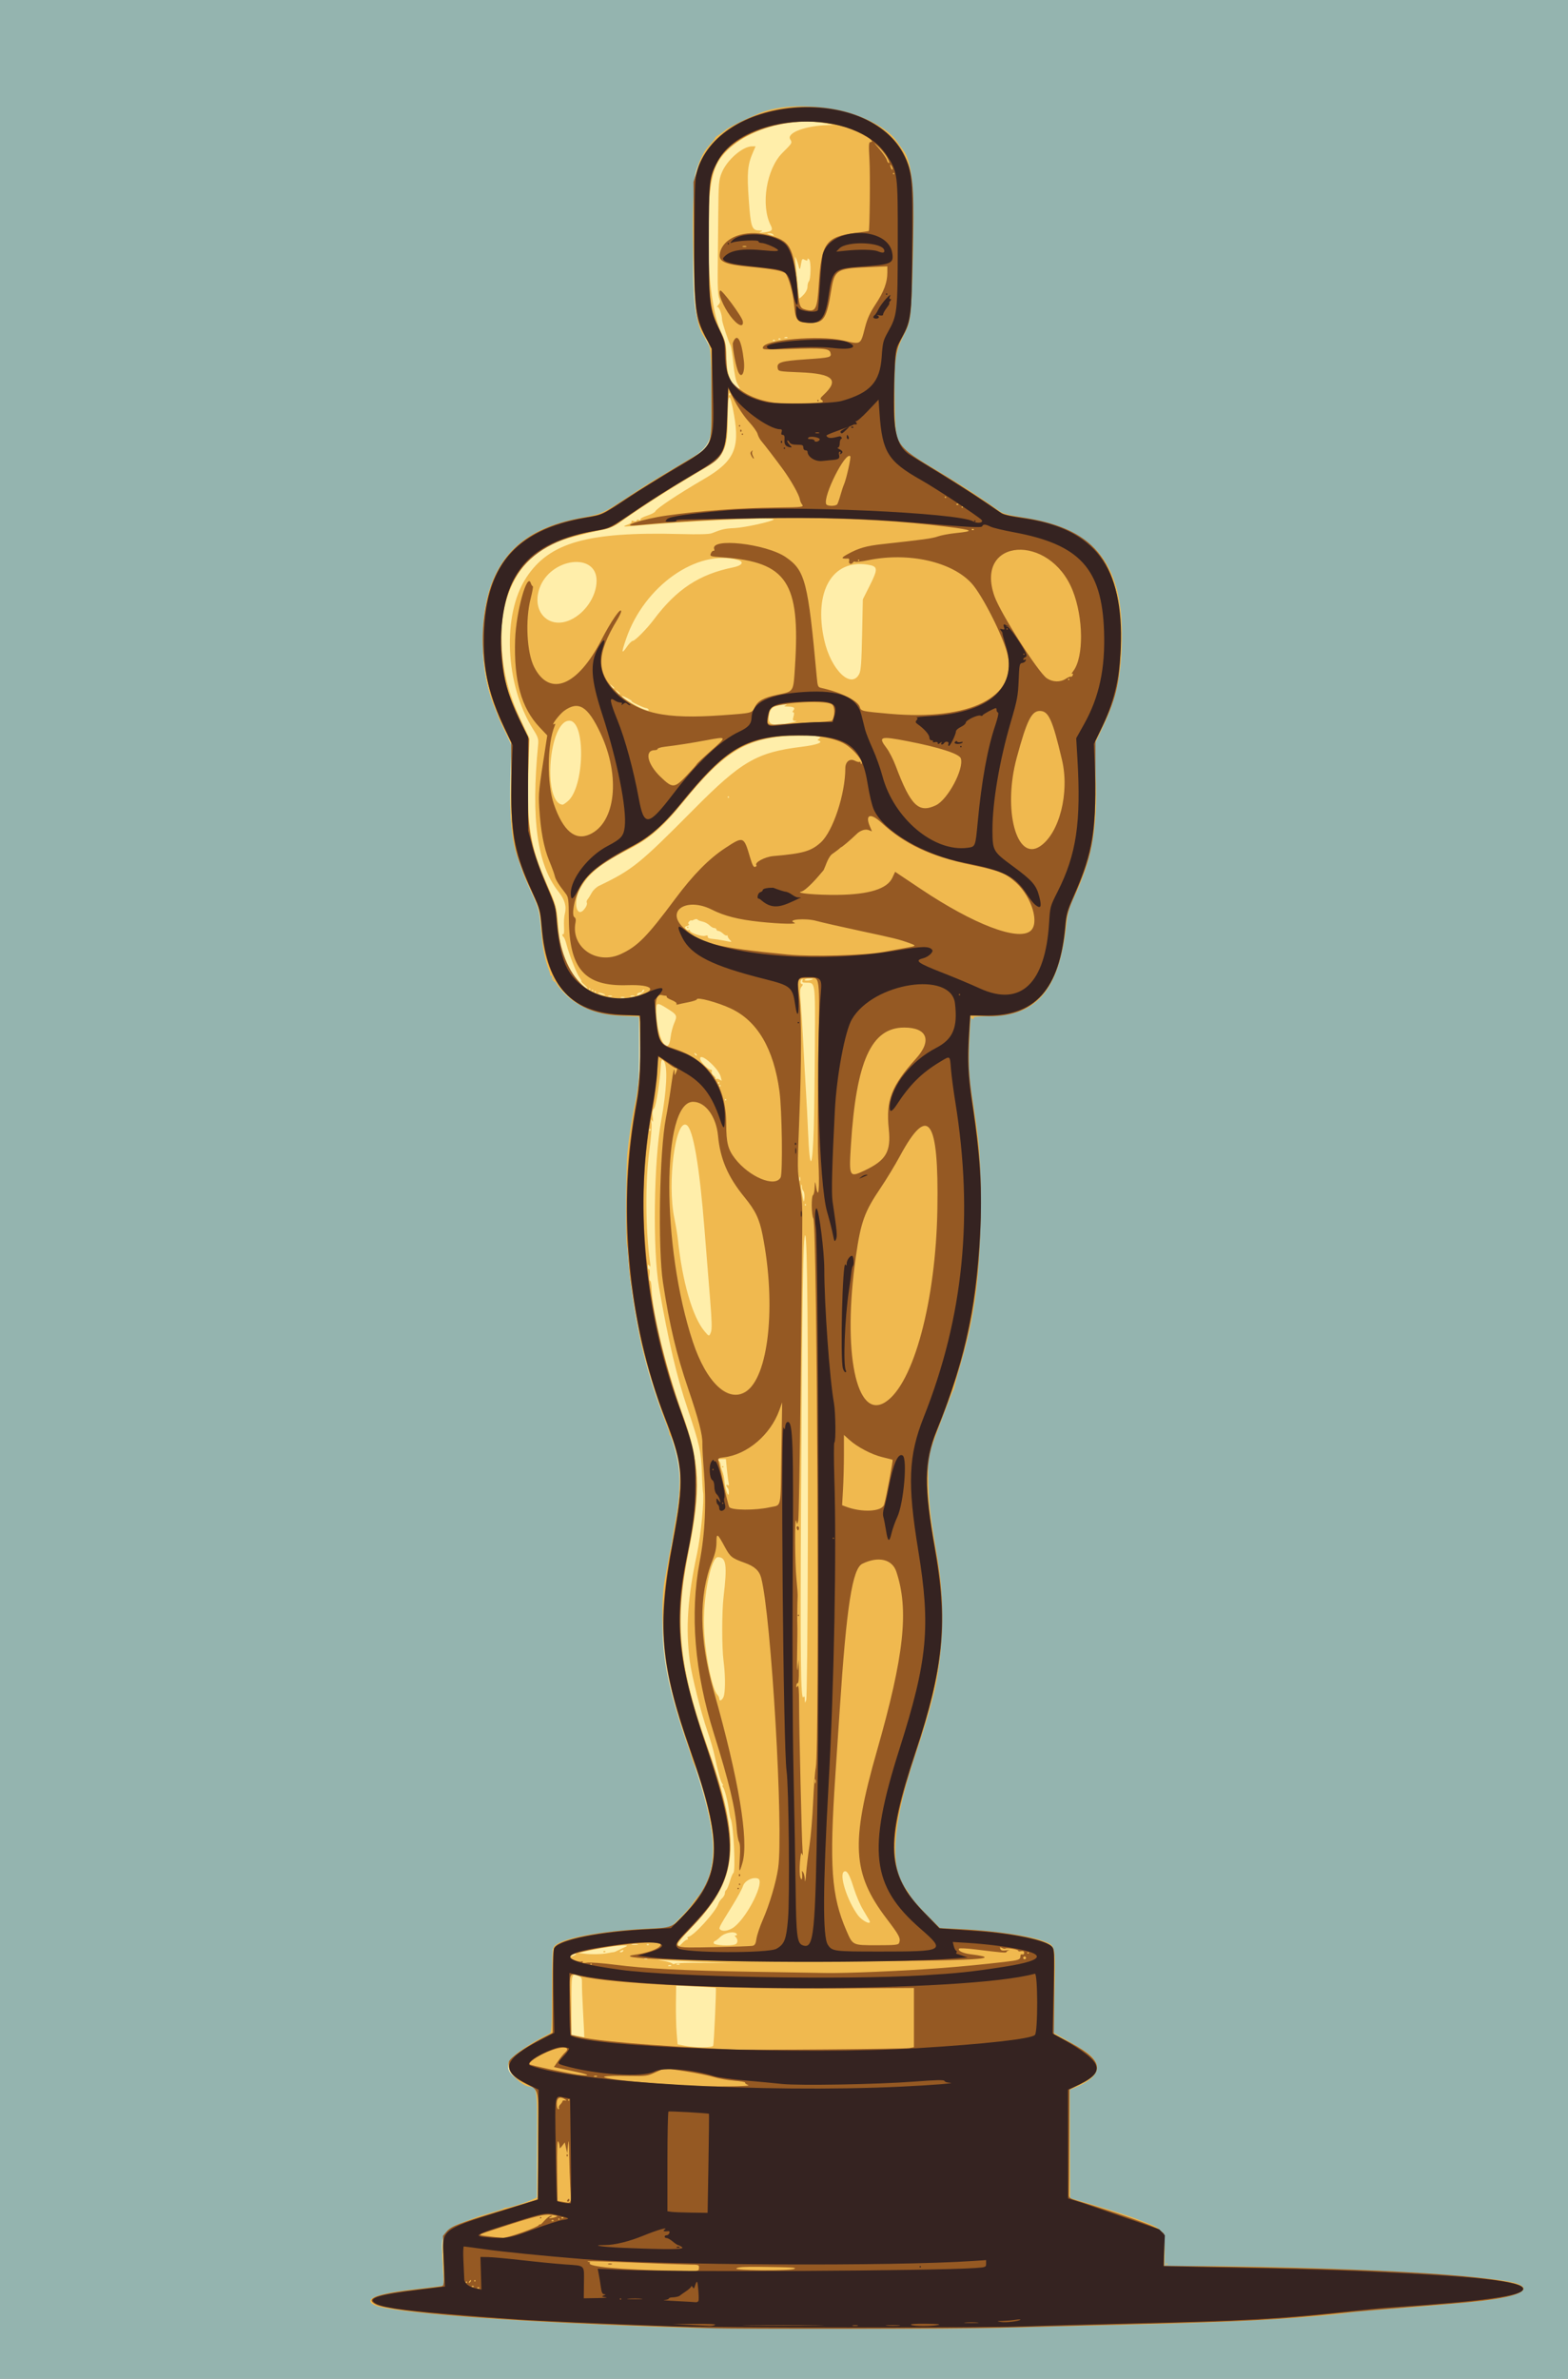 <?xml version="1.0" encoding="UTF-8" standalone="no"?>
<!-- Created with Inkscape (http://www.inkscape.org/) -->

<svg
   version="1.1"
   id="svg2"
   width="1119.471"
   height="1697.844"
   viewBox="0 0 1119.471 1697.844"
   sodipodi:docname="Oscar.svg"
   inkscape:version="1.2.2 (b0a8486541, 2022-12-01)"
   xmlns:inkscape="http://www.inkscape.org/namespaces/inkscape"
   xmlns:sodipodi="http://sodipodi.sourceforge.net/DTD/sodipodi-0.dtd"
   xmlns="http://www.w3.org/2000/svg"
   xmlns:svg="http://www.w3.org/2000/svg">
  <rect x="0" y="0" width="1119.471" height="1697.844" fill="#808080" stroke="none"/>
  <defs
     id="defs6" />
  <sodipodi:namedview
     id="namedview4"
     pagecolor="#ffffff"
     bordercolor="#666666"
     borderopacity="1.0"
     inkscape:showpageshadow="2"
     inkscape:pageopacity="0.0"
     inkscape:pagecheckerboard="0"
     inkscape:deskcolor="#d1d1d1"
     showgrid="false"
     inkscape:zoom="0.20629883"
     inkscape:cx="33.931361"
     inkscape:cy="816.77632"
     inkscape:window-width="1755"
     inkscape:window-height="994"
     inkscape:window-x="140"
     inkscape:window-y="13"
     inkscape:window-maximized="0"
     inkscape:current-layer="g8" />
  <g
     inkscape:groupmode="layer"
     inkscape:label="Image"
     id="g8"
     transform="translate(-342.115,-83.918)">
    <path
       id="path3274"
       style="fill:#94b4af;fill-opacity:1;stroke-width:0.554;stop-color:#000000"
       d="M 342.115,1781.762 H 1461.586 V 83.918 H 342.115 Z"
       clip-path="none"
       sodipodi:nodetypes="ccccc" />
    <path
       d="m 819.358,1744.357 c -42.648,-1.549 -97.15,-3.983 -110,-4.913 -73.572,-5.326 -94.403,-7.723 -100.211,-11.528 -5.485,-3.594 2.535,-6.022 31.806,-9.63 l 18.081,-2.228 -0.699,-15.548 c -1.235,-27.459 -6.526,-23.348 55.023,-42.763 l 12,-3.785 0.262,-39.214 0.262,-39.214 -7.526,-3.67 c -20.324,-9.91 -18.03,-17.919 9.151,-31.958 l 9.572,-4.944 -0.548,-28.848 c -0.302,-15.866 -0.165,-29.857 0.304,-31.09 2.374,-6.244 32.436,-12.31 70.024,-14.131 l 13.5,-0.654 9.038,-9.139 c 27.754,-28.064 28.613,-50.38 4.576,-118.784 -21.178,-60.267 -23.417,-87.467 -12.151,-147.655 8.457,-45.186 7.836,-54.128 -6.285,-90.384 -24.996,-64.18 -32.936,-145.612 -20.945,-214.816 3.607,-20.815 3.726,-22.28 3.746,-46 l 0.021,-24.5 -13,-0.654 c -36.204,-1.822 -53.059,-19.825 -56.964,-60.846 -1.357,-14.255 -1.475,-14.707 -6.974,-26.754 -13.874,-30.391 -16.32,-45.802 -14.56,-91.746 l 0.498,-13 -5.846,-12.5 c -11.089,-23.709 -14.656,-38.789 -14.649,-61.926 0.016,-52.832 21.747,-79.09 72.814,-87.982 12.269,-2.136 11.719,-1.871 32.181,-15.492 5.775,-3.844 18.6,-11.814 28.5,-17.711 32.504,-19.36 31.085,-16.37 29.837,-62.888 l -0.657,-24.5 -3.956,-7.5 c -8.022,-15.209 -9.008,-24.076 -8.508,-76.5 0.343,-35.936 0.481,-38.357 2.558,-44.572 17.756,-53.148 122.356,-59.793 147.188,-9.351 5.776,11.732 6.278,17.534 5.785,66.835 -0.514,51.442 -0.289,49.877 -9.703,67.408 -2.094,3.899 -2.395,6.187 -3.091,23.5 -1.502,37.357 0.967,49.57 11.341,56.076 1.213,0.761 11.117,6.844 22.01,13.519 10.893,6.675 24.545,15.387 30.337,19.361 5.793,3.974 11.73,7.96 13.195,8.857 1.464,0.898 8.063,2.385 14.663,3.305 51.612,7.194 72.524,34.773 70.184,92.563 -0.912,22.522 -5.042,39.358 -14.369,58.579 l -4.814,9.921 0.5,12.5 c 1.838,45.96 -1.206,65.341 -15.16,96.5 -4.433,9.898 -5.028,12.102 -5.945,22 -4.084,44.079 -20.949,63.005 -56.058,62.909 l -11.663,-0.032 -0.837,11.562 c -1.332,18.405 -0.814,31.338 1.985,49.562 7.418,48.3 8.272,76.303 3.715,121.88 -3.936,39.368 -12.519,73.021 -28.918,113.384 -9.126,22.462 -9.258,37.972 -0.739,87.236 8.749,50.594 5.396,83.677 -14.439,142.489 -21.768,64.544 -20.664,86.38 5.741,113.573 l 11.453,11.794 6.182,0.513 c 3.4,0.282 12.932,0.979 21.182,1.548 25.238,1.743 49.052,6.721 52.996,11.079 1.714,1.894 1.784,3.838 1.153,31.962 l -0.672,29.945 4.761,2.677 c 32.582,18.322 34.555,24.998 10.53,35.625 l -4.269,1.888 v 38.798 38.798 l 10.25,3.209 c 63.005,19.729 58.064,16.05 57.557,42.852 l -0.307,16.251 h 3.103 c 1.707,-8e-4 5.982,0.217 9.5,0.483 5.896,0.447 6.123,0.393 2.897,-0.689 -1.925,-0.645 -3.792,-1.604 -4.149,-2.13 -0.357,-0.526 -1.369,-0.681 -2.25,-0.343 -0.88,0.338 -1.601,0.209 -1.601,-0.287 0,-0.496 0.9,-1.187 2,-1.536 1.1,-0.349 2,-1.294 2,-2.099 0,-0.805 0.713,-1.738 1.584,-2.072 1.275,-0.489 1.324,-0.773 0.25,-1.453 -1.075,-0.681 -1.042,-0.874 0.166,-0.992 0.825,-0.081 -0.075,-0.516 -2,-0.968 -5.396,-1.265 90.358,-0.084 128,1.579 85.188,3.764 118,7.332 118,12.833 0,4.854 -28.245,8.783 -95,13.213 -4.675,0.31 -16.6,1.435 -26.5,2.501 -53.651,5.771 -76.566,7.042 -161.5,8.957 -26.125,0.589 -59.2,1.505 -73.5,2.037 -30.43,1.131 -220.906,1.026 -253,-0.14 z"
       style="fill:#ffeeaa;fill-opacity:1"
       id="path3284" />
    <g
       id="g3089"
       transform="translate(-120.261,-111.958)"
       clip-path="none">
      <path
         style="fill:#f0b94f"
         d="m 947.891,1857.214 c -114.219,-3.733 -207.729,-10.624 -218.25,-16.084 -8.332,-4.324 1.434,-8.156 28.75,-11.28 7.7,-0.881 15.575,-1.837 17.5,-2.125 l 3.5,-0.524 -0.745,-12.204 c -1.445,-23.663 0.091,-27.618 12.517,-32.224 3.976,-1.474 8.578,-3.234 10.228,-3.912 1.65,-0.677 6.825,-2.307 11.5,-3.621 4.675,-1.314 8.725,-2.672 9,-3.017 0.275,-0.345 1.182,-0.621 2.016,-0.612 2.169,0.022 12.735,-3.219 17.734,-5.44 l 4.25,-1.888 0.053,-16.245 c 0.2,-61.568 0.124,-62.582 -4.731,-62.713 -6.829,-0.184 -17.067,-11.364 -15.778,-17.23 0.848,-3.859 14.096,-13.232 29.206,-20.662 1.606,-0.79 1.752,-3.271 1.779,-30.25 0.02,-20.591 0.38,-30.017 1.203,-31.486 3.38,-6.034 30.961,-11.393 68.579,-13.323 l 14.811,-0.76 6.537,-6.411 c 3.595,-3.526 7.664,-8.163 9.042,-10.304 1.378,-2.141 3.506,-4.841 4.728,-6 7.801,-7.393 11.849,-25.72 9.631,-43.607 -1.937,-15.625 -8.771,-41.722 -13.15,-50.216 -0.487,-0.944 -1.316,-3.419 -1.843,-5.5 -0.527,-2.081 -3.221,-10.4 -5.987,-18.488 -12.62,-36.904 -17.989,-83.769 -12.579,-109.796 0.286,-1.375 1.142,-6.1 1.902,-10.5 0.76,-4.4 1.443,-8.108 1.517,-8.239 0.512,-0.91 1.033,-3.382 1.531,-7.261 0.736,-5.724 0.993,-7.278 2.323,-14 3.149,-15.923 4.15,-35.869 2.184,-43.5 -2.401,-9.316 -5.274,-17.5 -6.142,-17.5 -0.513,0 -0.709,-0.363 -0.434,-0.808 0.275,-0.444 -1.043,-4.607 -2.929,-9.25 -5.177,-12.748 -16.128,-48.667 -17.971,-58.942 -2.633,-14.68 -4.556,-26.191 -5.011,-30 -0.296,-2.475 -1,-6.75 -1.566,-9.5 -0.565,-2.75 -1.258,-9.5 -1.54,-15 -0.282,-5.5 -0.876,-11.152 -1.32,-12.56 -0.832,-2.636 -0.535,-58.298 0.348,-65.44 0.272,-2.2 0.716,-6.025 0.985,-8.5 0.561,-5.143 3.234,-21.508 4.003,-24.5 2.097,-8.164 4.67,-29.404 4.482,-37 -0.054,-2.2 -0.317,-9.221 -0.583,-15.603 l -0.484,-11.603 -12.148,-0.593 c -14.965,-0.731 -25.536,-4.073 -35.427,-11.201 -3.24,-2.335 -11.221,-10.437 -11.221,-11.391 0,-0.571 -0.883,-1.511 -1.963,-2.089 -1.154,-0.617 -1.728,-1.662 -1.393,-2.535 0.313,-0.817 0.072,-1.485 -0.537,-1.485 -0.609,0 -1.036,-0.338 -0.948,-0.75 0.087,-0.412 -0.102,-1.425 -0.422,-2.25 -3.407,-8.802 -4.902,-16.265 -5.803,-28.958 -1.074,-15.13 -1.663,-17.213 -9.307,-32.92 -1.843,-3.786 -3.672,-8.175 -4.066,-9.753 -0.393,-1.578 -1.297,-4.219 -2.009,-5.869 -5.662,-13.133 -7.323,-29.165 -6.248,-60.313 l 0.804,-23.313 -5.058,-10.187 c -2.782,-5.603 -5.056,-10.529 -5.054,-10.948 0.002,-0.418 -0.843,-2.668 -1.878,-5 -11.645,-26.235 -12.098,-69.049 -0.991,-93.653 10.836,-24.002 29.77,-36.913 63.239,-43.118 13.665,-2.534 14.639,-2.977 32.634,-14.847 7.975,-5.261 15.4,-10.062 16.5,-10.669 1.1,-0.607 7.85,-4.604 15,-8.881 7.15,-4.277 15.408,-9.193 18.35,-10.924 9.46,-5.564 9.674,-6.527 9.515,-42.781 -0.138,-31.434 -0.575,-35.494 -4.277,-39.763 -5.448,-6.281 -7.277,-16.771 -8.3,-47.602 -2.018,-60.811 0.306,-78.839 11.729,-90.95 1.915,-2.031 3.482,-4.013 3.482,-4.405 0,-0.392 1.238,-1.451 2.75,-2.352 1.512,-0.901 3.65,-2.476 4.75,-3.5 1.631,-1.518 11.837,-6.584 23,-11.416 29.933,-12.957 85.86,-1.386 100.124,20.716 1.032,1.598 2.53,3.685 3.331,4.636 6.735,8.009 8.506,26.878 7.256,77.27 -1.102,44.384 -1.115,44.491 -7.361,57.175 -5.244,10.65 -6.123,17.79 -5.585,45.325 0.639,32.649 -0.254,31.14 28.735,48.552 20.443,12.279 30.658,18.897 46.5,30.123 2.125,1.506 6.887,2.746 16.331,4.253 52.362,8.355 72.028,33.47 70.568,90.121 -0.623,24.193 -4.39,40.452 -14.002,60.446 l -5.742,11.942 1,20.032 c 1.863,37.314 -2.181,60.723 -15.264,88.355 -3.683,7.778 -4.593,10.928 -5.489,19 -5.307,47.827 -20.976,66.176 -56.511,66.176 -6.752,0 -10.289,0.358 -9.892,1 0.34,0.55 0.141,1 -0.441,1 -0.582,0 -1.135,-0.787 -1.227,-1.75 -0.321,-3.344 -1.588,19.316 -1.692,30.25 -0.058,6.05 0.571,15.275 1.397,20.5 6.642,42.019 6.778,43.598 6.85,80 0.105,53.212 -3.173,80.483 -14.123,117.5 -1.952,6.6 -3.773,13.35 -4.045,15 -0.273,1.65 -0.778,3.225 -1.124,3.5 -0.65,0.517 -11.633,29.162 -15.913,41.5 -2.314,6.67 -2.403,7.825 -1.892,24.5 0.511,16.657 1.314,23.213 6.861,56 5.059,29.903 3.506,70.979 -3.687,97.5 -0.746,2.75 -1.841,6.8 -2.435,9 -1.79,6.639 -4.786,16.08 -11.108,35 -15.168,45.397 -17.328,79.005 -5.913,92 0.966,1.1 2.542,3.552 3.503,5.449 0.96,1.897 6.075,7.796 11.367,13.109 l 9.621,9.66 14,0.693 c 24.928,1.234 50.688,4.967 60.197,8.724 8.621,3.406 8.439,2.554 7.698,36.11 l -0.646,29.254 5.876,3.345 c 3.232,1.84 6.551,3.745 7.376,4.234 0.825,0.489 3.525,2.093 6,3.565 17.123,10.181 15.488,20.149 -4.632,28.241 l -3.132,1.26 0.132,38.678 0.132,38.678 6,1.764 c 3.3,0.97 8.25,2.428 11,3.238 11.24,3.313 25.271,7.838 29.5,9.512 2.475,0.98 7.04,2.76 10.145,3.957 9.574,3.69 11.034,6.556 10.837,21.279 l -0.117,8.75 21.318,0.018 c 97.004,0.082 216.659,6.665 231.068,12.712 11.746,4.93 -2.782,10.173 -36.75,13.263 -6.6,0.601 -16.725,1.519 -22.5,2.042 -5.775,0.523 -19.95,1.65 -31.5,2.506 -11.55,0.855 -23.925,1.963 -27.5,2.461 -30.934,4.311 -87.531,7.34 -169,9.043 -27.775,0.581 -62.875,1.476 -78,1.99 -32.088,1.09 -198.681,1.009 -233,-0.113 z m 23.653,-201.17 c 0.545,-0.881 2.32,-39.822 1.888,-41.403 -0.023,-0.083 -6.405,-0.476 -14.183,-0.873 l -14.142,-0.721 -0.154,12.702 c -0.085,6.986 0.149,16.438 0.52,21.003 l 0.674,8.301 5.122,0.988 c 7.728,1.49 19.355,1.492 20.276,0 z m -92.842,-23.252 c -0.52,-9.35 -0.897,-18.917 -0.838,-21.259 0.094,-3.716 -0.225,-4.386 -2.498,-5.25 -5.086,-1.933 -4.976,-2.387 -4.976,20.509 v 21.501 l 3.5,0.582 c 1.925,0.32 3.95,0.708 4.5,0.863 0.55,0.155 1.058,0.23 1.129,0.168 0.071,-0.062 -0.297,-7.763 -0.817,-17.113 z m 62.917,-34.104 c -0.332,-0.332 -1.195,-0.368 -1.917,-0.079 -0.798,0.319 -0.561,0.556 0.604,0.604 1.054,0.043 1.645,-0.193 1.312,-0.525 z m 23.564,-1.83 20.207,0.252 -20,-0.772 c -11,-0.424 -23.375,-1.034 -27.5,-1.355 -7.045,-0.548 -7.168,-0.524 -2.026,0.387 3.011,0.534 5.913,1.409 6.45,1.946 0.537,0.537 1.355,0.597 1.819,0.133 0.464,-0.464 9.936,-0.73 21.05,-0.591 z m -17.564,0.83 c -0.332,-0.332 -1.195,-0.368 -1.917,-0.079 -0.798,0.319 -0.561,0.556 0.604,0.604 1.054,0.043 1.645,-0.193 1.312,-0.525 z m -23,-4 c -0.332,-0.332 -1.195,-0.368 -1.917,-0.079 -0.798,0.319 -0.561,0.556 0.604,0.604 1.054,0.043 1.645,-0.193 1.312,-0.525 z m -51.729,-2.396 c 0.825,-0.533 1.05,-0.969 0.5,-0.969 -0.55,0 -1.675,0.436 -2.5,0.969 -0.825,0.533 -1.05,0.969 -0.5,0.969 0.55,0 1.675,-0.436 2.5,-0.969 z m 23.733,-1.432 c 1.778,-0.396 3.477,-0.667 3.775,-0.602 0.298,0.065 1.768,-0.527 3.267,-1.316 1.499,-0.789 3.85,-1.902 5.225,-2.474 5.863,-2.44 -13.015,-0.375 -28,3.063 l -5.5,1.262 4,0.5 c 5.287,0.661 13.216,0.462 17.233,-0.432 z m -3.4,-1.235 c 0.367,-0.367 0.967,-0.367 1.333,0 0.367,0.367 0.067,0.667 -0.667,0.667 -0.733,0 -1.033,-0.3 -0.667,-0.667 z m 14.16,-0.322 c 0.35,-0.567 -0.051,-0.735 -0.941,-0.393 -1.732,0.665 -2.049,1.382 -0.611,1.382 0.518,0 1.216,-0.445 1.552,-0.989 z m 45.518,-8.011 c 0.609,0 0.829,-0.45 0.489,-1 -0.34,-0.55 -0.233,-1 0.237,-1 3.487,0 19.831,-17.914 21.691,-23.773 0.343,-1.08 1.511,-2.767 2.597,-3.75 1.086,-0.983 1.974,-2.591 1.974,-3.573 0,-0.982 0.444,-2.06 0.987,-2.396 0.543,-0.335 1.697,-3.054 2.566,-6.04 0.868,-2.987 1.999,-5.691 2.513,-6.008 1.719,-1.063 0.186,-33.506 -1.817,-38.459 -0.62,-1.533 -0.698,-1.926 -1.583,-8 -0.834,-5.721 -2.883,-13.41 -3.932,-14.75 -0.538,-0.688 -0.643,-1.25 -0.233,-1.25 0.41,0 0.254,-0.591 -0.346,-1.314 -1.107,-1.333 -3.174,-8.893 -5.658,-20.686 -0.753,-3.575 -2.942,-11 -4.863,-16.5 -4.653,-13.315 -11.381,-40.072 -12.713,-50.56 -2.98,-23.452 -1.514,-45.004 5.198,-76.44 2.78,-13.022 5.269,-38.698 4.264,-44 -0.208,-1.1 -0.558,-7.4 -0.778,-14 -0.485,-14.603 -1.824,-20.57 -10.119,-45.108 -7.872,-23.286 -13.708,-48.056 -20.472,-86.891 -4.61,-26.468 -3.808,-89.488 1.514,-119 3.936,-21.827 4.747,-38.012 2.117,-42.268 -1.296,-2.098 -2.136,-1.364 -2.313,2.022 -0.609,11.653 -3.441,30 -4.848,31.406 -1.165,1.165 -1.428,2.766 -1.018,6.205 0.403,3.381 0.291,4.093 -0.412,2.635 -0.724,-1.503 -0.83,-1.005 -0.425,2 0.296,2.2 -0.399,10.932 -1.544,19.405 -2.971,21.974 -2.765,56.424 0.476,79.595 0.412,2.948 0.285,3.605 -0.484,2.5 -0.857,-1.232 -1.046,-1.088 -1.059,0.809 -0.008,1.27 0.378,2.066 0.86,1.768 0.481,-0.297 0.64,1.543 0.353,4.091 -0.295,2.614 -0.131,4.396 0.375,4.09 0.493,-0.298 0.99,2.453 1.104,6.113 0.517,16.575 10.85,58.181 22.26,89.629 12.439,34.282 13.187,52.759 3.989,98.543 -10.032,49.936 -6.858,80.986 14.371,140.576 23.357,65.566 21.252,91.593 -10.065,124.445 -8.438,8.852 -12.05,13.325 -11.635,14.408 0.503,1.31 0.991,1.152 2.94,-0.95 1.285,-1.387 2.835,-2.522 3.444,-2.522 z m -35.25,3.313 c -0.956,-0.25 -2.756,-0.259 -4,-0.02 -1.244,0.239 -0.462,0.444 1.738,0.455 2.2,0.011 3.218,-0.185 2.262,-0.435 z m 7.905,0.02 c -0.367,-0.367 -0.967,-0.367 -1.333,0 -0.367,0.367 -0.067,0.667 0.667,0.667 0.733,0 1.033,-0.3 0.667,-0.667 z m 61.752,0.06 c 1.871,-0.718 2.076,-3.499 0.382,-5.193 -0.933,-0.933 -0.92,-1.2 0.059,-1.2 0.692,0 0.981,-0.45 0.641,-1 -1.413,-2.286 -8.433,-1.081 -11.657,2 -1.727,1.65 -3.522,3 -3.991,3 -0.468,0 -0.852,0.675 -0.852,1.5 0,1.563 11.88,2.251 15.418,0.893 z m -0.485,-12.634 c 9.815,-8.003 21.735,-32.414 16.76,-34.323 -3.686,-1.414 -9.507,1.47 -10.765,5.334 -0.668,2.052 -4.006,8.231 -7.418,13.731 -10.269,16.554 -10.213,16.438 -8.5,17.569 2.115,1.397 6.679,0.335 9.923,-2.311 z m 96.191,-4.509 c -0.521,-0.963 -2.581,-4.45 -4.578,-7.75 -1.997,-3.3 -4.986,-10.352 -6.642,-15.672 -2.973,-9.551 -4.823,-12.614 -6.86,-11.355 -3.622,2.238 2.343,20.876 9.956,31.111 3.235,4.35 10.192,7.489 8.124,3.666 z m -43.886,-272.557 c 0.326,-142.059 -0.312,-215.885 -1.87,-216.404 -1.528,-0.509 -2.201,42.444 -2.983,190.294 -0.597,112.853 -0.233,142.366 1.718,139.287 0.607,-0.958 0.891,-0.468 0.946,1.631 0.075,2.853 0.124,2.887 1.004,0.693 0.543,-1.353 1.033,-49.111 1.185,-115.5 z m -59.76,111.576 c 0.945,-5.036 0.765,-15.165 -0.431,-24.269 -1.242,-9.459 -1.237,-34.984 0.009,-45.5 2.722,-22.972 1.935,-28.5 -4.057,-28.5 -4.602,0 -9.999,25.095 -9.999,46.49 0,17.824 5.389,46.967 9.531,51.544 0.808,0.893 1.469,2.15 1.469,2.795 0,2.928 2.84,0.837 3.477,-2.559 z m 2.601,-147.591 c -1.433,-1.433 -1.383,-2.985 0.068,-2.088 0.791,0.489 0.966,-0.036 0.565,-1.691 -0.319,-1.32 -0.893,-5.662 -1.275,-9.649 l -0.694,-7.25 h -3.071 c -2.388,0 -2.804,0.267 -1.871,1.2 0.66,0.66 1.2,1.981 1.2,2.935 0,0.954 0.521,3.002 1.158,4.55 0.637,1.548 1.293,4.382 1.458,6.297 0.527,6.124 2.816,12.946 3.212,9.573 0.18,-1.539 -0.157,-3.284 -0.75,-3.877 z m -4.078,-15.178 c 0,-0.275 0.225,-0.5 0.5,-0.5 0.275,0 0.5,0.225 0.5,0.5 0,0.275 -0.225,0.5 -0.5,0.5 -0.275,0 -0.5,-0.225 -0.5,-0.5 z m -7.912,-96.233 c 0.744,-1.956 0.588,-8.279 -0.548,-22.25 -0.873,-10.735 -2.712,-33.683 -4.087,-50.996 -3.608,-45.432 -8.084,-71.566 -12.746,-74.423 -7.968,-4.884 -14.018,40.948 -8.778,66.492 1.062,5.175 2.215,12.109 2.562,15.409 3.169,30.086 10.462,55.162 18.992,65.299 3.264,3.879 3.305,3.884 4.604,0.468 z m 67.912,-90.767 c 0,-0.275 -0.225,-0.5 -0.5,-0.5 -0.275,0 -0.5,0.225 -0.5,0.5 0,0.275 0.225,0.5 0.5,0.5 0.275,0 0.5,-0.225 0.5,-0.5 z m -1.932,-9.832 c -0.588,-0.588 -1.068,-1.953 -1.068,-3.035 0,-1.082 -0.253,-1.714 -0.561,-1.406 -0.309,0.309 0.029,3.421 0.75,6.917 1.244,6.029 1.327,6.156 1.629,2.474 0.175,-2.135 -0.163,-4.362 -0.75,-4.95 z m -2.406,-9.918 c -0.277,-0.688 -0.504,-0.125 -0.504,1.25 0,1.375 0.227,1.938 0.504,1.25 0.277,-0.688 0.277,-1.812 0,-2.5 z m 9.853,-35.983 c 0.326,-11.147 0.681,-38.082 0.789,-59.856 0.217,-43.784 0.339,-42.911 -6.034,-42.911 -2.738,0 -3.357,-0.332 -2.889,-1.552 0.342,-0.89 0.174,-1.291 -0.393,-0.941 -1.37,0.847 -1.244,3.493 0.167,3.493 0.741,0 0.615,0.628 -0.349,1.75 -1.255,1.461 -1.36,3.403 -0.634,11.75 0.478,5.5 1.327,19 1.886,30 0.559,11 1.391,25.85 1.849,33 0.459,7.15 1.154,20.65 1.546,30 1.188,28.347 3.162,26.048 4.062,-4.733 z m -116.849,1.566 c -0.367,-0.367 -0.667,-0.067 -0.667,0.667 0,0.733 0.3,1.033 0.667,0.667 0.367,-0.367 0.367,-0.967 0,-1.333 z m 54.333,-20.833 c 0,-0.275 -0.225,-0.5 -0.5,-0.5 -0.275,0 -0.5,0.225 -0.5,0.5 0,0.275 0.225,0.5 0.5,0.5 0.275,0 0.5,-0.225 0.5,-0.5 z m -4,-10 c 0,-0.275 -0.225,-0.5 -0.5,-0.5 -0.275,0 -0.5,0.225 -0.5,0.5 0,0.275 0.225,0.5 0.5,0.5 0.275,0 0.5,-0.225 0.5,-0.5 z m -1,-2 c 0,-0.275 -0.225,-0.5 -0.5,-0.5 -0.275,0 -0.5,0.225 -0.5,0.5 0,0.275 0.225,0.5 0.5,0.5 0.275,0 0.5,-0.225 0.5,-0.5 z m 0.99,-4.534 c -1.836,-6.403 -15.405,-17.998 -14.594,-12.471 0.303,2.066 5.664,7.505 7.398,7.505 0.84,0 1.189,0.602 0.855,1.473 -0.317,0.826 0.292,2.073 1.387,2.84 1.073,0.752 1.617,1.736 1.208,2.188 -0.409,0.451 -0.272,0.553 0.304,0.226 0.576,-0.327 1.701,-0.181 2.5,0.324 0.799,0.505 1.533,0.926 1.632,0.934 0.099,0.008 -0.211,-1.35 -0.69,-3.019 z M 959.891,948.851 c 0,-0.243 -0.52,-0.762 -1.155,-1.155 -0.715,-0.442 -0.883,-0.274 -0.441,0.441 0.712,1.153 1.595,1.548 1.595,0.714 z m -18.717,-12.891 c 0.3,-2.842 1.451,-7.265 2.557,-9.828 2.362,-5.471 2.107,-5.972 -5.428,-10.668 -6.892,-4.296 -7.419,-4.148 -7.378,2.079 0.125,18.75 8.604,33.989 10.248,18.418 z M 908.141,907.63 c -0.688,-0.277 -1.812,-0.277 -2.5,0 -0.688,0.277 -0.125,0.504 1.25,0.504 1.375,0 1.938,-0.227 1.25,-0.504 z m -9,-1 c -0.688,-0.277 -1.812,-0.277 -2.5,0 -0.688,0.277 -0.125,0.504 1.25,0.504 1.375,0 1.938,-0.227 1.25,-0.504 z m 16,0 c -0.688,-0.277 -1.812,-0.277 -2.5,0 -0.688,0.277 -0.125,0.504 1.25,0.504 1.375,0 1.938,-0.227 1.25,-0.504 z m -21.75,-1.338 c -1.1,-0.473 -2.675,-0.859 -3.5,-0.859 -0.945,0 -0.761,0.318 0.5,0.859 1.1,0.473 2.675,0.859 3.5,0.859 0.945,0 0.761,-0.318 -0.5,-0.859 z m 27.639,-0.967 c 1.298,-1.082 1.798,-1.982 1.111,-2 -0.688,-0.018 -1.25,0.417 -1.25,0.967 0,0.55 -0.648,1 -1.441,1 -0.793,0 -1.719,0.45 -2.059,1 -1.045,1.691 1.148,1.109 3.639,-0.967 z m -33.139,-0.533 c 0,-0.275 -0.225,-0.5 -0.5,-0.5 -0.275,0 -0.5,0.225 -0.5,0.5 0,0.275 0.225,0.5 0.5,0.5 0.275,0 0.5,-0.225 0.5,-0.5 z m -2,-1 c 0,-0.275 -0.225,-0.5 -0.5,-0.5 -0.275,0 -0.5,0.225 -0.5,0.5 0,0.275 0.225,0.5 0.5,0.5 0.275,0 0.5,-0.225 0.5,-0.5 z m -2,-1 c 0,-0.275 -0.225,-0.5 -0.5,-0.5 -0.275,0 -0.5,0.225 -0.5,0.5 0,0.275 0.225,0.5 0.5,0.5 0.275,0 0.5,-0.225 0.5,-0.5 z m -4.306,-3.032 c -1.543,-1.358 -2.525,-2.468 -2.182,-2.468 0.343,0 -0.243,-1.238 -1.303,-2.75 -2.202,-3.143 -7.435,-16.444 -9.256,-23.526 -0.675,-2.627 -1.616,-5.016 -2.091,-5.309 -0.475,-0.293 -0.863,-0.983 -0.863,-1.533 0,-0.55 0.338,-0.79 0.75,-0.534 0.412,0.257 0.6,-2.134 0.418,-5.313 -0.183,-3.179 0.068,-7.299 0.558,-9.157 1.39,-5.274 0.002,-10.178 -4.468,-15.792 -15.272,-19.18 -19.786,-51.74 -14.571,-105.086 0.385,-3.934 -0.075,-5.317 -3.653,-11 -20.001,-31.76 -22.199,-81.8 -4.756,-108.257 16.516,-25.049 43.806,-32.742 109.933,-30.99 13.288,0.352 20.62,0.16 22.5,-0.589 7.284,-2.901 9.296,-3.354 16.289,-3.67 6.903,-0.312 26.492,-4.595 27.896,-6.1 1.82,-1.949 -62.956,1.114 -103.646,4.902 -4.051,0.377 -4.133,-0.092 -0.251,-1.445 1.649,-0.575 2.718,-1.5 2.375,-2.055 -0.389,-0.63 0.176,-0.756 1.501,-0.335 1.233,0.391 2.125,0.24 2.125,-0.361 0,-0.57 0.749,-0.749 1.664,-0.397 0.99,0.38 1.413,0.233 1.045,-0.363 -0.347,-0.562 1.733,-1.743 4.737,-2.69 2.946,-0.928 5.6,-2.326 5.899,-3.105 0.763,-1.989 16.367,-12.348 34.655,-23.009 21.462,-12.51 25.779,-21.648 21.574,-45.671 -3.02,-17.257 -4.525,-16.883 -4.576,1.136 -0.074,26.133 -1.033,27.629 -28.121,43.843 -19.134,11.453 -36.83,22.932 -49.593,32.168 -2.464,1.783 -6.827,3.63 -10.5,4.444 -32.867,7.282 -40.9,10.434 -51.848,20.341 -25.31,22.904 -28.703,71.148 -8.069,114.704 l 6.632,14 -0.5,14.5 c -1.651,47.893 0.274,60.897 13.472,91 6.269,14.299 6.373,14.682 7.465,27.627 1.307,15.483 2.994,22.588 7.267,30.605 2.708,5.081 11.742,14.831 13.654,14.737 0.353,-0.017 -0.621,-1.142 -2.164,-2.5 z m 163.222,-4.109 c 0.229,-0.198 -1.008,-0.359 -2.75,-0.359 -1.742,0 -3.167,0.459 -3.167,1.019 0,0.897 4.722,0.37 5.917,-0.66 z m -184.917,0.141 c 0,-0.275 -0.225,-0.5 -0.5,-0.5 -0.275,0 -0.5,0.225 -0.5,0.5 0,0.275 0.225,0.5 0.5,0.5 0.275,0 0.5,-0.225 0.5,-0.5 z m 125.571,-28.071 c -0.864,-0.864 -1.571,-2.064 -1.571,-2.667 0,-0.602 -0.273,-0.822 -0.606,-0.489 -0.334,0.334 -1.543,-0.266 -2.689,-1.333 -1.145,-1.067 -2.672,-1.94 -3.394,-1.94 -0.721,0 -1.311,-0.45 -1.311,-1 0,-0.55 -0.675,-1 -1.5,-1 -0.825,0 -2.414,-0.914 -3.531,-2.031 -1.117,-1.117 -3.377,-2.3 -5.021,-2.629 -1.644,-0.329 -3.232,-0.991 -3.529,-1.471 -0.298,-0.482 -1.409,-0.408 -2.479,0.164 -1.067,0.571 -1.939,0.779 -1.939,0.463 0,-0.316 -0.625,0.006 -1.389,0.715 -0.888,0.824 -1.021,1.521 -0.368,1.93 0.562,0.352 0.038,0.953 -1.163,1.334 -1.742,0.553 -1.949,0.978 -1.019,2.098 0.641,0.773 1.565,1.158 2.053,0.857 0.488,-0.301 0.887,-0.109 0.887,0.428 0,1.545 8.561,4.416 10.927,3.665 1.471,-0.467 2.039,-0.274 1.848,0.627 -0.177,0.838 0.97,1.39 3.225,1.552 1.925,0.139 5.525,0.663 8,1.165 6.363,1.291 6.307,1.297 4.571,-0.439 z m -30.571,-8.929 c 0,-0.275 0.225,-0.5 0.5,-0.5 0.275,0 0.5,0.225 0.5,0.5 0,0.275 -0.225,0.5 -0.5,0.5 -0.275,0 -0.5,-0.225 -0.5,-0.5 z m -72.505,-14.133 c 0.873,-1.333 1.306,-2.881 0.96,-3.439 -0.345,-0.559 -0.08,-1.676 0.59,-2.483 0.67,-0.807 1.997,-2.925 2.949,-4.706 0.952,-1.781 3.255,-3.972 5.118,-4.869 24.02,-11.56 28.753,-15.381 67.744,-54.681 34.027,-34.297 44.996,-40.646 77.035,-44.589 10.549,-1.298 15.647,-3.108 12.245,-4.346 -1.131,-0.411 -1.136,-0.637 -0.029,-1.321 2.77,-1.712 -0.469,-2.215 -13.833,-2.15 -36.068,0.176 -52.646,9.665 -83.467,47.773 -14.444,17.86 -24.009,26.015 -39.808,33.944 -18.249,9.158 -27.604,16.844 -33.347,27.396 -5.603,10.294 -2.107,22.551 3.842,13.471 z M 867.736,767.769 c 12.039,-10.13 12.936,-57.477 1.088,-57.477 -14.629,0 -19.281,58.57 -4.761,59.937 0.37,0.035 2.023,-1.072 3.672,-2.46 z m 115.155,-2.977 c 0,-0.275 -0.225,-0.5 -0.5,-0.5 -0.275,0 -0.5,0.225 -0.5,0.5 0,0.275 0.225,0.5 0.5,0.5 0.275,0 0.5,-0.225 0.5,-0.5 z m 46.012,-53.475 c 2.233,-0.525 2.704,-0.857 1.308,-0.922 -1.937,-0.091 -2.084,-0.437 -1.32,-3.102 0.567,-1.978 0.502,-3 -0.192,-3 -0.706,0 -0.686,-0.441 0.061,-1.342 1.535,-1.85 0.431,-2.646 -3.786,-2.728 -2.947,-0.058 -3.228,-0.227 -1.583,-0.956 1.345,-0.596 0.527,-0.698 -2.5,-0.312 -6.668,0.85 -8.759,2.549 -9.539,7.748 -1.052,7.015 2.91,8.057 17.55,4.615 z m -103.512,-9.025 c -0.34,-0.55 -1.154,-1.016 -1.809,-1.036 -1.532,-0.046 -11.506,-4.83 -10.23,-4.907 0.529,-0.032 -0.791,-0.951 -2.932,-2.043 -5.554,-2.831 -5.45,-1.814 0.182,1.796 7.73,4.955 16.221,8.508 14.788,6.189 z m -20.5,-11.378 c 0,-0.208 -0.787,-0.995 -1.75,-1.75 -1.586,-1.244 -1.621,-1.208 -0.378,0.378 1.306,1.666 2.128,2.195 2.128,1.372 z m -4,-4 c 0,-0.208 -0.787,-0.995 -1.75,-1.75 -1.586,-1.244 -1.621,-1.208 -0.378,0.378 1.306,1.666 2.128,2.195 2.128,1.372 z m 174.986,-10.122 c 1.166,-2.333 1.613,-8.573 2.007,-28.058 l 0.507,-25.058 4.831,-9.603 c 6.196,-12.316 6.045,-13.984 -1.375,-15.162 -25.309,-4.021 -38.741,19.335 -30.985,53.881 4.795,21.358 19.353,35.325 25.015,24 z M 910.131,657.254 c 1.507,-2.179 3.323,-3.962 4.034,-3.962 1.55,0 10.125,-8.673 14.959,-15.13 16.283,-21.752 32.513,-32.427 56.76,-37.337 6.364,-1.289 8.038,-3.932 3.322,-5.247 -28.984,-8.086 -66.842,18.541 -79.749,56.09 -3.616,10.52 -3.486,11.599 0.673,5.586 z m -40.603,-18.885 c 10.54,-4.786 18.619,-16.715 18.776,-27.722 0.299,-21.057 -33.34,-16.627 -40.838,5.378 -5.651,16.585 6.853,29.25 22.062,22.344 z M 983.557,476.626 c -0.367,-0.367 -0.667,-0.067 -0.667,0.667 0,0.733 0.3,1.033 0.667,0.667 0.367,-0.367 0.367,-0.967 0,-1.333 z m 5.404,-6.583 c -1.228,-2.144 -2.254,-7.13 -3.014,-14.655 -0.634,-6.273 -1.543,-12.134 -2.019,-13.025 -1.657,-3.096 -6.037,-16.43 -6.037,-18.378 0,-3.661 -2.263,-9.646 -3.398,-8.987 -0.606,0.352 -0.301,-0.275 0.677,-1.393 1.496,-1.71 1.594,-2.49 0.615,-4.922 -0.72,-1.789 -1.108,-8.225 -1.018,-16.89 0.08,-7.7 0.253,-25.925 0.385,-40.5 0.227,-25.054 0.366,-26.811 2.545,-32.206 3.589,-8.883 14.739,-18.649 21.409,-18.752 l 2.714,-0.042 -2.041,4.75 c -3.677,8.56 -4.166,14.287 -2.832,33.212 1.381,19.587 2.176,21.994 7.308,22.109 2.733,0.061 2.878,0.192 1.135,1.016 -1.438,0.68 -0.734,0.787 2.5,0.379 5.731,-0.723 6.51,-1.565 4.719,-5.1 -7.28,-14.371 -3.011,-40.436 8.484,-51.796 6.993,-6.91 7.009,-6.939 5.428,-9.616 -2.675,-4.529 10.859,-9.627 26.727,-10.068 l 4.142,-0.115 -4,-0.827 c -30.811,-6.373 -68.899,7.783 -79.531,29.557 -9.579,19.618 -7.615,95.383 3.074,118.592 3.741,8.123 3.957,9.117 3.957,18.23 0,12.123 4.403,22.395 9.716,22.667 0.119,0.006 -0.622,-1.451 -1.646,-3.239 z m 26.596,-31.417 c -0.367,-0.367 -0.967,-0.367 -1.333,0 -0.367,0.367 -0.067,0.667 0.667,0.667 0.733,0 1.033,-0.3 0.667,-0.667 z m 4,-1 c -0.367,-0.367 -0.967,-0.367 -1.333,0 -0.367,0.367 -0.067,0.667 0.667,0.667 0.733,0 1.033,-0.3 0.667,-0.667 z m 5.062,-0.938 c -0.332,-0.332 -1.195,-0.368 -1.917,-0.079 -0.798,0.319 -0.561,0.556 0.604,0.604 1.054,0.043 1.645,-0.193 1.312,-0.525 z m 14.271,-36.187 c 0,-1.545 0.43,-3.24 0.957,-3.766 1.466,-1.466 1.669,-14.218 0.249,-15.638 -0.941,-0.941 -1.206,-0.934 -1.206,0.03 0,0.922 -0.503,0.966 -1.984,0.173 -1.794,-0.96 -2.046,-0.672 -2.633,2.998 -0.684,4.278 -1.096,4.623 -1.712,1.432 -0.402,-2.078 -2.503,-7.271 -2.605,-6.439 -0.034,0.275 0.608,6.8 1.426,14.5 0.818,7.7 1.492,14.404 1.498,14.898 0.01,0.494 1.361,-0.514 3.011,-2.241 1.876,-1.963 3,-4.191 3,-5.948 z m -24.5,-37.209 c -0.34,-0.55 -1.604,-0.955 -2.809,-0.9 -2.04,0.093 -2.018,0.155 0.309,0.9 1.375,0.44 2.639,0.846 2.809,0.9 0.17,0.055 0.031,-0.35 -0.309,-0.9 z m 280.5,1448.5 c 0,-0.275 0.225,-0.5 0.5,-0.5 0.275,0 0.5,0.225 0.5,0.5 0,0.275 -0.225,0.5 -0.5,0.5 -0.275,0 -0.5,-0.225 -0.5,-0.5 z"
         id="path3095" />
      <path
         style="fill:#955923"
         d="m 968.891,1857.632 c -4.125,-0.15 -21.9,-0.757 -39.5,-1.348 -105.132,-3.53 -187.762,-10.033 -198.75,-15.64 -8.339,-4.256 0.737,-7.515 30.25,-10.863 7.975,-0.905 15.423,-1.821 16.552,-2.036 1.996,-0.381 2.04,-0.871 1.631,-18.204 l -0.42,-17.813 2.624,-3.119 c 3.186,-3.786 8.882,-5.951 41.294,-15.696 l 23.819,-7.161 0.288,-35.98 c 0.362,-45.188 1.08,-41.407 -8.846,-46.571 -10.103,-5.256 -12.603,-8.494 -12.101,-15.678 0.174,-2.488 11.935,-10.798 24.405,-17.244 l 6.746,-3.487 0.004,-29.527 c 0.003,-24.699 0.25,-29.88 1.512,-31.681 3.982,-5.685 32.962,-11.436 64.991,-12.898 18.663,-0.852 19.052,-1.001 27.796,-10.661 26.524,-29.302 27.272,-50.344 4.122,-115.966 -21.703,-61.522 -24.156,-89.713 -12.951,-148.844 8.487,-44.785 7.934,-54.886 -4.794,-87.593 -27.861,-71.594 -35.141,-152.27 -20.652,-228.829 2.212,-11.685 3.859,-47.171 2.582,-55.624 l -0.661,-4.376 -10.923,-0.087 c -36.169,-0.289 -55.61,-20.811 -58.929,-62.204 -1.014,-12.648 -1.185,-13.306 -6.458,-24.85 -13.406,-29.353 -15.129,-38.091 -15.154,-76.858 l -0.02,-31 -5.113,-10.5 c -15.195,-31.202 -19.061,-63.686 -11.238,-94.408 7.922,-31.107 29.827,-49.047 67.756,-55.489 14.125,-2.399 11.951,-1.423 30.897,-13.866 8.106,-5.324 24.187,-15.342 35.737,-22.264 27.459,-16.456 25,-11.294 25,-52.473 v -32 l -4.747,-9 c -7.063,-13.393 -7.566,-17.733 -7.879,-68 l -0.261,-42 2.472,-8 c 17.998,-58.237 131.597,-61.843 150.818,-4.787 3.736,11.089 4.262,21.794 3.236,65.787 -1.052,45.095 -1.244,46.568 -7.591,58.114 -4.608,8.383 -5.479,14.771 -5.51,40.386 -0.044,37.189 -0.921,35.685 32.622,56 13.35,8.086 36.615,23.304 41.505,27.151 3.116,2.451 5.354,3.118 14.923,4.449 53.357,7.418 72.426,30.437 72.403,87.4 -0.012,28.527 -2.583,40.969 -12.812,62 l -5.107,10.5 -0.036,31.5 c -0.044,38.797 -2.146,49.557 -15.821,81 -3.502,8.053 -4.72,12.248 -5.225,18 -4.124,46.978 -22.422,67.523 -58.589,65.781 l -9.608,-0.463 -0.642,12.591 c -1.116,21.875 -0.737,29.155 2.768,53.169 4.767,32.665 5.967,50.482 5.303,78.718 -1.37,58.261 -9.559,98 -31.364,152.203 -8.678,21.573 -8.991,41.166 -1.32,82.627 9.596,51.861 6.446,85.888 -13.55,146.373 -22.011,66.581 -20.867,87.304 6.346,114.996 l 10.666,10.854 13.5,0.638 c 32.68,1.546 61.107,6.803 66.222,12.248 2.219,2.362 2.228,2.517 1.933,32.569 l -0.297,30.195 7.507,3.815 c 27.427,13.938 30.129,22.341 10.386,32.304 l -6.75,3.406 -0.119,36.237 c -0.066,19.931 -0.178,37.362 -0.25,38.737 -0.116,2.22 0.541,2.703 5.869,4.312 28.593,8.635 55.659,18.175 58.652,20.674 l 3.348,2.795 v 11.49 11.49 l 46.5,0.658 c 127.061,1.798 210,7.952 210,15.581 0,4.602 -16.739,8.096 -52.5,10.956 -49.375,3.95 -64.187,5.226 -81,6.98 -42.469,4.43 -62.769,5.489 -145,7.568 -33,0.834 -75.525,1.954 -94.5,2.488 -30.006,0.845 -187.135,1.109 -208,0.349 z m -164.333,-29.007 c -0.367,-0.367 -0.967,-0.367 -1.333,0 -0.367,0.367 -0.067,0.667 0.667,0.667 0.733,0 1.033,-0.3 0.667,-0.667 z m -4,-1 c -0.367,-0.367 -0.967,-0.367 -1.333,0 -0.367,0.367 -0.067,0.667 0.667,0.667 0.733,0 1.033,-0.3 0.667,-0.667 z m -4.667,-2.833 c 0,-0.275 -0.225,-0.5 -0.5,-0.5 -0.275,0 -0.5,0.225 -0.5,0.5 0,0.275 0.225,0.5 0.5,0.5 0.275,0 0.5,-0.225 0.5,-0.5 z m 2.5,-0.5 c 0.34,-0.55 0.393,-1 0.118,-1 -0.275,0 -0.778,0.45 -1.118,1 -0.34,0.55 -0.393,1 -0.118,1 0.275,0 0.778,-0.45 1.118,-1 z m 3.5,-0.5 c 0,-0.275 -0.225,-0.5 -0.5,-0.5 -0.275,0 -0.5,0.225 -0.5,0.5 0,0.275 0.225,0.5 0.5,0.5 0.275,0 0.5,-0.225 0.5,-0.5 z m 159.506,-9.25 c 0.151,-2.119 -0.225,-2.252 -6.423,-2.285 -3.621,-0.019 -21.431,-0.659 -39.578,-1.422 -18.147,-0.762 -33.185,-1.197 -33.417,-0.965 -0.232,0.232 0.13,0.422 0.804,0.422 0.674,0 0.975,0.406 0.668,0.903 -1.566,2.534 21.708,4.644 59.94,5.434 18.729,0.387 17.822,0.492 18.006,-2.087 z m -64.756,-2.912 c 0.688,-0.277 1.812,-0.277 2.5,0 0.688,0.277 0.125,0.504 -1.25,0.504 -1.375,0 -1.938,-0.227 -1.25,-0.504 z m 132.75,3.662 c 2.258,-0.97 -0.937,-1.158 -24.801,-1.459 -10.793,-0.136 -15.261,0.163 -16.5,1.104 -2.009,1.527 37.778,1.869 41.301,0.355 z m -194.394,-25.95 c 6.168,-2.173 11.585,-4.535 12.039,-5.25 0.454,-0.715 0.831,-0.919 0.84,-0.454 0.008,0.466 1.448,-0.772 3.199,-2.75 1.751,-1.978 3.889,-3.565 4.75,-3.526 1.13,0.051 1.009,0.309 -0.434,0.93 -2.483,1.067 -0.01,1.103 3.5,0.051 2.181,-0.654 1.886,-0.848 -2.303,-1.522 -5.353,-0.861 -11.159,0.558 -38.197,9.334 -14.899,4.836 -14.97,4.873 -10.5,5.499 4.499,0.63 9.561,1.176 13.696,1.477 1.208,0.088 7.242,-1.618 13.41,-3.79 z m 12.894,-10.55 c 0,-0.275 0.225,-0.5 0.5,-0.5 0.275,0 0.5,0.225 0.5,0.5 0,0.275 -0.225,0.5 -0.5,0.5 -0.275,0 -0.5,-0.225 -0.5,-0.5 z m 9.667,1.833 c -0.367,-0.367 -0.967,-0.367 -1.333,0 -0.367,0.367 -0.067,0.667 0.667,0.667 0.733,0 1.033,-0.3 0.667,-0.667 z m 4.333,-0.833 c 0,-0.275 -0.225,-0.5 -0.5,-0.5 -0.275,0 -0.5,0.225 -0.5,0.5 0,0.275 0.225,0.5 0.5,0.5 0.275,0 0.5,-0.225 0.5,-0.5 z m 2.667,-1.167 c -0.367,-0.367 -0.967,-0.367 -1.333,0 -0.367,0.367 -0.067,0.667 0.667,0.667 0.733,0 1.033,-0.3 0.667,-0.667 z m 4.991,-21.583 c -0.357,-6.188 -0.726,-16.875 -0.821,-23.75 -0.134,-9.709 -0.31,-11.161 -0.788,-6.5 l -0.616,6 -0.854,-3.893 -0.854,-3.893 -1.84,2.393 c -1.714,2.23 -1.842,2.256 -1.877,0.393 -0.021,-1.1 -0.479,-2.675 -1.019,-3.5 -0.653,-0.999 -0.899,5.847 -0.735,20.5 l 0.246,22 3.5,0.618 c 6.781,1.198 6.367,1.956 5.657,-10.368 z m -2.157,9.25 c 0.34,-0.55 0.816,-1 1.059,-1 0.243,0 0.441,0.45 0.441,1 0,0.55 -0.477,1 -1.059,1 -0.582,0 -0.781,-0.45 -0.441,-1 z m -0.5,-32 c 0,-0.733 0.3,-1.033 0.667,-0.667 0.367,0.367 0.367,0.967 0,1.333 -0.367,0.367 -0.667,0.067 -0.667,-0.667 z m -5.45,-33.919 c -0.313,-0.506 0.127,-1.615 0.977,-2.464 0.85,-0.85 1.558,-1.898 1.575,-2.331 0.016,-0.432 0.788,-0.654 1.714,-0.494 1.447,0.251 1.473,0.147 0.184,-0.735 -3.611,-2.471 -6,-1.3 -6,2.943 0,2.2 0.477,4 1.059,4 0.582,0 0.803,-0.414 0.491,-0.919 z m 7.45,-5.581 c 0,-0.275 -0.225,-0.5 -0.5,-0.5 -0.275,0 -0.5,0.225 -0.5,0.5 0,0.275 0.225,0.5 0.5,0.5 0.275,0 0.5,-0.225 0.5,-0.5 z m 127.744,-10.664 c -1.516,-0.553 -2.543,-1.352 -2.281,-1.775 0.261,-0.422 -3.224,-1.047 -7.744,-1.388 -4.52,-0.341 -11.112,-1.515 -14.649,-2.609 -3.537,-1.094 -12.877,-2.966 -20.757,-4.16 l -14.327,-2.17 -6.243,2.883 c -5.981,2.762 -6.788,2.874 -19.243,2.656 -38.803,-0.679 -9.334,3.987 44.5,7.045 14.577,0.828 43.398,0.487 40.744,-0.482 z m -108.015,-6.44 c -0.332,-0.332 -1.195,-0.368 -1.917,-0.079 -0.798,0.319 -0.561,0.556 0.604,0.604 1.054,0.043 1.645,-0.193 1.312,-0.525 z m -14.729,-3.001 c -6.325,-1.337 -12.526,-2.66 -13.78,-2.939 l -2.28,-0.508 2.913,-4.223 c 1.602,-2.323 3.855,-5.071 5.006,-6.107 4.964,-4.468 -2.325,-4.857 -12.184,-0.651 -7.683,3.277 -14.268,7.863 -13.01,9.059 0.761,0.724 26.73,6.302 33.835,7.268 9.858,1.34 9.566,0.23 -0.5,-1.898 z m 237.75,-16.992 3.25,-0.629 10e-5,-21.137 1e-4,-21.137 -52.25,0.368 c -81.932,0.578 -165.107,-3.382 -185.945,-8.853 -8.435,-2.215 -7.707,-4.356 -7.058,20.736 l 0.549,21.251 3.602,0.951 c 12.52,3.306 53.649,6.8 111.102,9.44 12.222,0.561 123.214,-0.306 126.75,-0.991 z m -24.736,-54.406 c 36.134,-1.544 60.63,-3.413 92.205,-7.035 10.524,-1.207 11.781,-1.638 11.781,-4.037 0,-1.141 0.516,-1.663 1.333,-1.35 0.775,0.297 1.333,-0.171 1.333,-1.116 0,-1.16 -0.662,-1.501 -2.303,-1.188 -1.267,0.242 -2.096,0.106 -1.843,-0.303 0.531,-0.859 -8.432,-2.389 -9.243,-1.578 -0.297,0.297 -1.371,0.095 -2.386,-0.448 -1.497,-0.801 -1.729,-0.684 -1.229,0.62 0.465,1.212 1.506,1.482 4.228,1.095 1.986,-0.282 2.823,-0.288 1.86,-0.012 -0.963,0.276 -1.75,0.823 -1.75,1.215 0,0.732 -3.592,0.428 -22.238,-1.885 -5.906,-0.733 -11.08,-0.99 -11.498,-0.572 -1.345,1.345 2.669,3.358 8.034,4.028 29.704,3.711 -3.935,5.098 -121.297,4.999 -86.375,-0.072 -136.874,-2.106 -117.777,-4.742 15.023,-2.074 24.562,-8.69 12.527,-8.688 -18.917,0 -59.75,6.898 -59.75,10.089 0,1.391 6.899,4.163 8.669,3.484 0.816,-0.313 1.165,-0.114 0.81,0.461 -0.403,0.652 0.734,0.8 3.198,0.416 2.103,-0.328 11.024,0.326 19.824,1.452 22.184,2.84 48.848,4.203 98.5,5.034 23.375,0.391 47.231,0.79 53.014,0.887 5.783,0.097 21.083,-0.276 34,-0.828 z m -202.014,-5.496 c 0,-0.275 -0.225,-0.5 -0.5,-0.5 -0.275,0 -0.5,0.225 -0.5,0.5 0,0.275 0.225,0.5 0.5,0.5 0.275,0 0.5,-0.225 0.5,-0.5 z m 310,-4.5 c 0,-0.55 -0.45,-1 -1,-1 -0.55,0 -1,0.45 -1,1 0,0.55 0.45,1 1,1 0.55,0 1,-0.45 1,-1 z m 2,-3.5 c 0,-0.275 -0.225,-0.5 -0.5,-0.5 -0.275,0 -0.5,0.225 -0.5,0.5 0,0.275 0.225,0.5 0.5,0.5 0.275,0 0.5,-0.225 0.5,-0.5 z M 999.58,1584.728 c 1.749,-0.354 2.33,-1.399 2.891,-5.19 0.386,-2.61 2.463,-8.76 4.616,-13.667 4.717,-10.751 9.342,-26.363 10.838,-36.582 4.005,-27.37 -4.924,-180.118 -12.114,-207.238 -1.348,-5.083 -4.737,-8.19 -11.628,-10.661 -9.323,-3.343 -10.455,-4.244 -14.333,-11.412 -5.323,-9.839 -5.959,-10.191 -5.959,-3.303 0,4.071 -0.872,7.962 -2.947,13.142 -9.857,24.616 -9.499,56.044 1.061,93.281 17.826,62.855 25.098,106.454 20.424,122.443 -2.291,7.839 -2.586,7.28 -1.874,-3.558 0.407,-6.191 0.229,-10.023 -0.532,-11.444 -0.629,-1.175 -1.358,-5.199 -1.621,-8.943 -1.081,-15.409 -5.428,-33.564 -16.477,-68.806 -13.642,-43.514 -17.06,-84.975 -10.057,-122 3.897,-20.604 4.911,-42.26 3.047,-65.066 -0.671,-8.214 -1.156,-17.029 -1.078,-19.59 0.186,-6.066 -2.715,-17.267 -10.057,-38.843 -8.555,-25.138 -13.368,-45.379 -18.054,-75.917 -3.782,-24.647 -2.552,-93.673 2.095,-117.583 1.069,-5.5 2.686,-15.4 3.594,-22 1.637,-11.904 2.409,-15.066 2.545,-10.417 0.065,2.244 0.132,2.274 0.93,0.417 1.183,-2.752 1.173,-3.5 -0.043,-3.5 -0.574,0 -3.427,-1.8 -6.341,-4 -2.914,-2.2 -5.532,-4 -5.818,-4 -0.286,0 -0.768,5.062 -1.071,11.25 -0.303,6.188 -1.91,18.225 -3.571,26.75 -12.948,66.461 -5.482,142.559 21.269,216.793 12.372,34.33 13.297,54.004 4.572,97.22 -10.224,50.642 -7.6,80.757 11.896,136.541 26.317,75.302 24.38,97.671 -11.666,134.688 -12.892,13.239 -13.674,12.716 18.076,12.115 13.858,-0.262 26.182,-0.676 27.386,-0.92 z m -10.689,-40.936 c 0,-0.275 0.225,-0.5 0.5,-0.5 0.275,0 0.5,0.225 0.5,0.5 0,0.275 -0.225,0.5 -0.5,0.5 -0.275,0 -0.5,-0.225 -0.5,-0.5 z m 1,-3 c 0,-0.275 0.225,-0.5 0.5,-0.5 0.275,0 0.5,0.225 0.5,0.5 0,0.275 -0.225,0.5 -0.5,0.5 -0.275,0 -0.5,-0.225 -0.5,-0.5 z m 0,-6.5 c 0,-0.733 0.3,-1.033 0.667,-0.667 0.367,0.367 0.367,0.967 0,1.333 -0.367,0.367 -0.667,0.067 -0.667,-0.667 z m 114.393,48.418 c 1.282,-3.342 0.281,-5.293 -8.941,-17.418 -24.462,-32.163 -25.722,-53.849 -6.944,-119.5 19.51,-68.207 23.053,-100.881 13.9,-128.179 -2.985,-8.901 -12.881,-11.181 -24.275,-5.593 -7.095,3.48 -11.289,30.506 -16.102,103.772 -0.578,8.8 -1.99,29.95 -3.137,47 -4.382,65.132 -2.891,86.189 7.857,111 4.628,10.683 4.247,10.5 21.816,10.5 12.955,0 15.309,-0.235 15.826,-1.582 z m -63.989,-69.418 c 0.962,-6.325 2.133,-20.275 2.602,-31 0.469,-10.725 1.341,-21.975 1.938,-25 2.669,-13.515 1.002,-386.648 -1.75,-391.684 -1.444,-2.643 -1.597,-15.948 -0.194,-16.816 0.55,-0.34 1.061,-2.954 1.136,-5.809 0.075,-2.855 0.309,-4.066 0.52,-2.691 2.175,14.176 3.196,5.325 2.054,-17.793 -0.436,-8.826 -0.413,-40.946 0.051,-71.377 0.936,-61.344 1.417,-57.247 -6.725,-57.295 -8.345,-0.049 -8.497,0.238 -6.948,13.122 1.73,14.39 1.727,45.985 -0.01,89.062 -1.361,33.783 -1.34,35.658 0.5,46 1.586,8.913 1.873,14.679 1.658,33.281 -0.143,12.375 -0.674,63.225 -1.179,113 -0.505,49.775 -1.262,91.625 -1.683,93 l -0.764,2.5 -0.707,-2.5 c -1.094,-3.87 -0.934,30.257 0.195,41.5 0.552,5.5 0.947,11.012 0.876,12.25 -0.242,4.279 -0.388,18.759 -0.213,21.25 0.096,1.375 0.015,10.15 -0.18,19.5 -0.207,9.878 -0.055,14.486 0.362,11 l 0.718,-6 0.168,8.25 c 0.101,4.945 -0.233,8.25 -0.832,8.25 -0.55,0 -0.993,0.787 -0.985,1.75 0.013,1.496 0.156,1.532 0.985,0.25 0.653,-1.01 0.978,2.91 0.996,12 0.039,19.643 1.891,98.55 2.463,105 0.317,3.564 0.204,4.62 -0.321,3 -0.619,-1.913 -0.973,-0.62 -1.507,5.5 -0.389,4.46 -0.278,9.328 0.249,11 0.974,3.087 1.679,1.025 1.196,-3.5 -0.142,-1.333 -0.046,-1.333 0.866,0 0.565,0.825 1.111,3.3 1.214,5.5 0.103,2.2 0.482,0.175 0.842,-4.5 0.36,-4.675 1.442,-13.675 2.404,-20 z m -8.404,-164.5 c 0,-0.275 0.225,-0.5 0.5,-0.5 0.275,0 0.5,0.225 0.5,0.5 0,0.275 -0.225,0.5 -0.5,0.5 -0.275,0 -0.5,-0.225 -0.5,-0.5 z m -0.417,-61.366 c -0.431,-0.697 -0.513,-1.537 -0.183,-1.867 0.895,-0.895 1.871,0.421 1.387,1.871 -0.339,1.016 -0.574,1.015 -1.204,0 z m 13.079,178.616 c -0.277,-0.688 -0.504,-0.125 -0.504,1.25 0,1.375 0.227,1.938 0.504,1.25 0.277,-0.688 0.277,-1.812 0,-2.5 z m 48.981,-196.121 c 1.274,-3.693 6.609,-31.797 6.1,-32.139 -0.134,-0.09 -3.348,-0.911 -7.142,-1.824 -7.78,-1.872 -17.973,-7.2 -23.736,-12.407 l -3.865,-3.492 v 13.866 c 0,7.627 -0.295,18.914 -0.651,25.084 l -0.646,11.217 2.669,1.015 c 11.37,4.323 25.566,3.635 27.276,-1.321 z m -81.523,1.776 c 8.58,-1.951 7.612,2.669 8.25,-39.404 l 0.538,-35.5 -1.946,5.437 c -6.353,17.751 -23.014,31.921 -39.793,33.845 -3.834,0.44 -4.262,0.738 -3.733,2.607 0.328,1.161 1.968,8.605 3.643,16.543 1.675,7.938 3.483,15.25 4.018,16.25 1.297,2.424 18.754,2.558 29.023,0.222 z m 82.573,-75.141 c 20.05,-12.978 35.951,-72.118 37.041,-137.764 1.072,-64.582 -6.465,-75.294 -26.672,-37.91 -3.541,6.551 -9.793,16.86 -13.894,22.91 -11.443,16.881 -14.064,24.112 -17.581,48.5 -9.864,68.413 0.141,117.835 21.106,104.264 z m -100.043,-7.192 c 16.57,-10.104 22.222,-61.644 12.281,-111.988 -2.288,-11.585 -5.081,-17.411 -12.984,-27.084 -11.794,-14.434 -17.269,-27.172 -18.835,-43.823 -1.289,-13.698 -9.011,-24.177 -17.818,-24.177 -22.555,0 -22.619,103.858 -0.105,171.457 9.589,28.794 24.852,43.304 37.461,35.615 z m 25.146,-153.072 c 1.604,-2.985 1.011,-48.172 -0.807,-61.5 -4.14,-30.354 -15.652,-50.04 -34.49,-58.978 -9.382,-4.452 -24.5,-8.545 -24.5,-6.633 0,0.461 -2.812,1.392 -6.25,2.069 -3.438,0.677 -6.836,1.408 -7.552,1.625 -0.716,0.217 -1.03,-0.045 -0.699,-0.582 0.332,-0.537 -1.217,-1.704 -3.442,-2.595 -2.225,-0.89 -3.843,-1.946 -3.595,-2.346 0.247,-0.4 -0.093,-0.745 -0.756,-0.767 -0.663,-0.022 -1.809,-0.209 -2.545,-0.417 -4.019,-1.132 -5.41,4.288 -4.169,16.239 1.739,16.734 2.898,18.819 12.091,21.742 25.118,7.987 37.833,26.197 37.892,54.266 0.028,13.079 1.251,17.877 6.197,24.3 10.226,13.279 28.661,20.95 32.624,13.575 z m 59.905,-4.935 c 15.438,-7.303 19.028,-13.458 17.324,-29.701 -2.138,-20.387 1.917,-30.882 19.375,-50.147 11.669,-12.877 8.16,-22.217 -8.347,-22.217 -23.443,0 -34.261,23.805 -38.051,83.734 -1.454,22.987 -1.192,23.483 9.699,18.331 z M 916.391,907.173 c 15.886,-4.4 12.67,-8.733 -6.035,-8.134 -30.592,0.98 -41.538,-11.426 -41.843,-47.428 -0.119,-14.005 -0.299,-15.4 -2.325,-18 -5.044,-6.473 -7.217,-9.96 -7.677,-12.319 -0.268,-1.375 -2.075,-6.338 -4.016,-11.028 -3.897,-9.418 -6.155,-21.467 -7.118,-37.972 -0.609,-10.443 -0.502,-11.467 4.713,-45 l 1.011,-6.5 -5.506,-5.826 c -13.015,-13.772 -18.415,-33.118 -17.445,-62.49 0.653,-19.767 8.605,-48.493 11.178,-40.384 0.384,1.21 1.029,2.2 1.434,2.2 0.405,0 -0.277,3.938 -1.516,8.75 -3.962,15.398 -2.777,38.622 2.498,48.962 11.065,21.689 30.984,13.644 48.004,-19.389 6.8,-13.198 14.005,-23.639 14.101,-20.434 0.023,0.764 -1.218,3.464 -2.757,6 -14.92,24.58 -15.146,37.637 -0.89,51.472 16.032,15.558 34.609,19.67 75.689,16.752 21.447,-1.524 21.335,-1.496 23.323,-5.663 2.217,-4.649 6.243,-6.894 16.056,-8.953 12.095,-2.538 11.482,-1.544 12.707,-20.619 3.828,-59.628 -5.771,-74.13 -51.254,-77.437 -9.322,-0.678 -9.64,-0.779 -8.846,-2.822 0.453,-1.165 1.3,-2.012 1.883,-1.881 0.583,0.131 0.829,-0.365 0.546,-1.102 -3.269,-8.519 37.083,-4.035 51.193,5.689 13.733,9.464 15.778,17.408 21.991,85.439 0.621,6.795 0.832,7.301 3.283,7.843 14.225,3.144 26.352,9.198 27.488,13.724 0.706,2.814 1.593,3.009 21.632,4.763 56.968,4.987 90.86,-11.965 83.939,-41.984 -2.941,-12.755 -18.128,-42.853 -25.866,-51.261 -14.214,-15.445 -44.999,-22.286 -73.815,-16.403 -4.533,0.925 -8.664,1.421 -9.181,1.102 -0.517,-0.319 -1.222,-0.123 -1.567,0.436 -1.131,1.83 -3.353,1.131 -2.825,-0.888 0.311,-1.188 -0.01,-1.881 -0.844,-1.842 -5.049,0.232 -5.075,-0.437 -0.124,-3.167 7.765,-4.282 13.204,-5.854 24.548,-7.099 30.103,-3.304 35.767,-4.088 39.797,-5.51 2.422,-0.854 8.144,-1.933 12.717,-2.396 13.671,-1.386 12.718,-2.127 -5.78,-4.49 -62.991,-8.049 -146.693,-8.456 -221.819,-1.08 -13.961,1.371 4.236,-4.568 21.319,-6.957 24.774,-3.465 50.694,-5.337 79,-5.704 18.321,-0.238 19.16,-0.35 17.498,-2.353 -0.605,-0.728 -1.303,-2.448 -1.552,-3.82 -0.588,-3.241 -6.418,-13.522 -11.997,-21.153 -5.35,-7.319 -12.932,-17.221 -15.508,-20.254 -1.042,-1.226 -2.2,-3.451 -2.575,-4.944 -0.375,-1.493 -3.198,-5.444 -6.274,-8.78 -3.175,-3.444 -7.538,-9.853 -10.093,-14.827 l -4.5,-8.761 -0.583,17.771 c -0.905,27.602 -2.372,30.965 -17.192,39.399 -20.052,11.412 -36.704,21.998 -60.931,38.735 -4.484,3.098 -7.267,4.192 -13,5.114 -53.207,8.552 -74.541,36.44 -69.739,91.164 1.6,18.234 3.325,24.259 12.651,44.191 l 6.472,13.832 -0.696,26.168 c -0.994,37.377 0.959,48.85 13.203,77.555 6.326,14.83 6.704,16.165 7.548,26.613 3.286,40.692 25.611,61.872 56.267,53.381 z m 82.443,-385.988 c -0.856,-1.599 -0.829,-2.383 0.112,-3.25 0.938,-0.864 1.071,-0.843 0.546,0.087 -0.381,0.676 -0.206,2.139 0.388,3.25 0.595,1.111 0.856,2.021 0.581,2.021 -0.275,0 -1.008,-0.948 -1.628,-2.107 z m -6.943,-15.393 c 0,-0.275 0.225,-0.5 0.5,-0.5 0.275,0 0.5,0.225 0.5,0.5 0,0.275 -0.225,0.5 -0.5,0.5 -0.275,0 -0.5,-0.225 -0.5,-0.5 z m -1,-2.5 c 0,-0.733 0.3,-1.033 0.667,-0.667 0.367,0.367 0.367,0.967 0,1.333 -0.367,0.367 -0.667,0.067 -0.667,-0.667 z m -1,-3.5 c 0,-0.275 0.225,-0.5 0.5,-0.5 0.275,0 0.5,0.225 0.5,0.5 0,0.275 -0.225,0.5 -0.5,0.5 -0.275,0 -0.5,-0.225 -0.5,-0.5 z m -84.209,377.017 c 12.027,-5.599 18.526,-12.206 38.87,-39.517 12.664,-17.001 23.975,-28.484 35.528,-36.07 13.174,-8.65 13.305,-8.6 17.844,6.759 1.598,5.408 2.487,7.049 3.589,6.626 0.805,-0.309 1.236,-0.791 0.956,-1.07 -1.887,-1.887 5.878,-6.125 12.195,-6.657 20.979,-1.765 26.836,-3.455 33.734,-9.731 8.688,-7.905 17.493,-34.549 17.493,-52.931 0,-4.652 3.206,-7.219 6.731,-5.39 1.444,0.749 2.995,1.134 3.447,0.854 0.452,-0.279 0.822,0.044 0.822,0.718 0,0.674 0.258,0.968 0.574,0.652 1.625,-1.625 -5.522,-10.209 -11.641,-13.983 -8.877,-5.475 -29.115,-8.008 -46.501,-5.819 -28.295,3.562 -41.165,12.267 -69.58,47.068 -11.889,14.56 -22.786,24.545 -32.714,29.975 -28.682,15.688 -35.641,21.182 -41.246,32.569 -3.598,7.309 -5.453,18.439 -3.285,19.713 0.852,0.501 1.127,1.801 0.764,3.617 -3.554,17.77 15.012,30.723 32.421,22.618 z m 187.209,-1.46 c 6.325,-1.176 13.924,-2.556 16.886,-3.067 6.902,-1.192 7.016,-1.389 1.886,-3.258 -7.346,-2.677 -10.622,-3.49 -35.272,-8.754 -13.2,-2.819 -27.297,-6.029 -31.326,-7.133 -7.524,-2.063 -21.315,-0.97 -15.656,1.24 3.299,1.289 -9.858,0.995 -24.518,-0.547 -15.249,-1.604 -25.32,-4.157 -34.316,-8.698 -18.246,-9.211 -33.529,1.049 -19.837,13.317 12.383,11.096 22.441,13.637 74.153,18.739 16.725,1.65 54.767,0.622 68,-1.838 z m 105.139,-14.972 c 6.63,-5.375 1.162,-23.963 -10.122,-34.41 -7.235,-6.698 -12.244,-8.705 -31.906,-12.782 -29.129,-6.04 -47.7,-14.752 -64.515,-30.266 -7.623,-7.034 -11.617,-5.71 -8.109,2.687 l 1.52,3.638 -2.671,-1.015 c -2.77,-0.804 -6.024,0.912 -7.696,2.418 -5.345,5.12 -11.203,10.076 -11.948,10.109 -2.799,2.63 -6.502,4.83 -6.808,5.285 -2.309,2.641 -3.885,7.357 -3.885,7.357 l -1.488,3.536 -3.715,4.357 c 0,0 -8.517,10.032 -12.297,11.021 -4.946,1.042 11.201,2.461 26,2.286 22.446,-0.266 35.337,-4.273 39.036,-12.133 l 2.037,-4.326 18.463,12.351 c 37.564,25.128 69.092,37.193 78.103,29.888 z m 7.021,-60.549 c 13.735,-9.333 21.033,-38.234 15.54,-61.537 -6.777,-28.751 -9.539,-34.891 -15.728,-34.968 -6.013,-0.075 -9.362,6.66 -16.602,33.393 -10.075,37.198 -0.124,74.606 16.791,63.113 z m -321.605,-8.423 c 18.543,-8.422 22.067,-41.453 7.694,-72.114 -9.106,-19.425 -15.727,-23.508 -26.025,-16.047 -3.453,2.501 -9.999,11.262 -7.056,9.443 0.83,-0.513 0.937,-0.165 0.367,1.19 -5.426,12.913 -5.72,41.228 -0.583,56.082 6.57,18.997 15.158,26.191 25.603,21.446 z m 247.076,-20.743 c 8.541,-4.053 20.216,-25.972 17.833,-33.48 -1.037,-3.268 -15.31,-7.879 -37.999,-12.277 -19.629,-3.805 -21.254,-3.283 -15.058,4.834 1.88,2.463 4.822,8.207 6.539,12.765 10.708,28.437 16.375,34 28.686,28.158 z M 953.108,748.889 c 3.694,-3.903 6.732,-7.358 6.75,-7.676 0.018,-0.319 4.562,-4.584 10.098,-9.478 11.57,-10.228 11.557,-10.264 -2.798,-7.595 -11.155,2.074 -20.97,3.613 -30.017,4.706 -2.888,0.349 -5.25,1.042 -5.25,1.54 0,0.498 -0.89,0.906 -1.977,0.906 -7.597,0 -5.468,9.934 4.095,19.111 8.709,8.357 9.841,8.267 19.099,-1.514 z m 87.563,-37.249 c 8.404,-0.35 15.5,-0.992 15.768,-1.425 2.17,-3.511 2.109,-10.101 -0.107,-11.553 -5.734,-3.757 -44.228,-0.801 -44.485,3.416 -0.024,0.393 -0.433,2.736 -0.91,5.206 -1.173,6.083 -0.823,6.351 7.339,5.625 3.913,-0.348 13.99,-0.919 22.394,-1.269 z m 182.657,-31.297 c 1.616,-1.065 3.256,-1.74 3.645,-1.499 0.389,0.241 0.975,-0.258 1.301,-1.109 0.379,-0.987 0.187,-1.295 -0.531,-0.852 -0.618,0.382 -0.147,-0.627 1.048,-2.243 7.393,-9.999 7.123,-37.829 -0.554,-57.201 -16.398,-41.378 -70.396,-37.596 -55.893,3.915 4.238,12.129 31.331,54.579 37.444,58.666 4.186,2.799 9.588,2.927 13.54,0.322 z m 2.562,0.45 c 0,-0.275 -0.225,-0.5 -0.5,-0.5 -0.275,0 -0.5,0.225 -0.5,0.5 0,0.275 0.225,0.5 0.5,0.5 0.275,0 0.5,-0.225 0.5,-0.5 z m -150,-85 c 0,-0.275 -0.225,-0.5 -0.5,-0.5 -0.275,0 -0.5,0.225 -0.5,0.5 0,0.275 0.225,0.5 0.5,0.5 0.275,0 0.5,-0.225 0.5,-0.5 z m 81.667,-22.167 c -0.367,-0.367 -0.967,-0.367 -1.333,0 -0.367,0.367 -0.067,0.667 0.667,0.667 0.733,0 1.033,-0.3 0.667,-0.667 z m -7.667,-15.833 c 0,-0.275 -0.225,-0.5 -0.5,-0.5 -0.275,0 -0.5,0.225 -0.5,0.5 0,0.275 0.225,0.5 0.5,0.5 0.275,0 0.5,-0.225 0.5,-0.5 z m -89.765,-2 c 0.404,-0.55 1.434,-3.475 2.288,-6.5 0.855,-3.025 1.964,-6.4 2.466,-7.5 1.719,-3.769 5.258,-19.586 4.541,-20.293 -3.481,-3.433 -19.47,28.297 -17.217,34.167 0.607,1.581 6.78,1.679 7.922,0.126 z m 86.432,-0.167 c -0.367,-0.367 -0.967,-0.367 -1.333,0 -0.367,0.367 -0.067,0.667 0.667,0.667 0.733,0 1.033,-0.3 0.667,-0.667 z m -8.667,-4.833 c 0,-0.275 -0.225,-0.5 -0.5,-0.5 -0.275,0 -0.5,0.225 -0.5,0.5 0,0.275 0.225,0.5 0.5,0.5 0.275,0 0.5,-0.225 0.5,-0.5 z m -88.162,-68.004 c 0.332,-0.332 -0.04,-1.003 -0.828,-1.489 -1.164,-0.719 -0.914,-1.365 1.33,-3.445 11.593,-10.744 7.06,-15.25 -16.316,-16.213 -15.726,-0.648 -15.853,-0.672 -16.309,-3.061 -0.78,-4.081 2.297,-5.029 20.273,-6.246 17.509,-1.185 18.258,-1.387 17.393,-4.694 -0.8,-3.06 -5.175,-3.474 -28.477,-2.696 -19.113,0.639 -20.095,0.582 -19.758,-1.149 1.045,-5.371 40.057,-8.782 56.854,-4.971 13.473,3.057 12.78,3.461 16.106,-9.373 1.617,-6.24 3.523,-10.398 7.562,-16.5 5.867,-8.863 8.331,-15.518 8.331,-22.496 v -4.475 l -14.906,0.645 c -21.06,0.912 -22.86,2.064 -25.101,16.078 -3.235,20.226 -5.303,23.589 -14.502,23.589 -9.988,0 -10.936,-1.023 -12.038,-13 -0.773,-8.402 -3.883,-19.632 -6.14,-22.174 -1.634,-1.841 -8.942,-3.217 -25.314,-4.768 -18.232,-1.727 -22.663,-3.71 -21.55,-9.644 2.137,-11.389 17.802,-17.283 34.55,-12.999 15.495,3.963 17.784,7.88 20.487,35.049 1.614,16.224 1.876,16.984 6.263,18.153 7.15,1.905 8.172,-0.082 9.322,-18.117 1.885,-29.561 5.051,-33.957 26.428,-36.691 4.95,-0.633 9.099,-1.211 9.22,-1.284 0.727,-0.438 1.131,-40.153 0.517,-50.776 -0.607,-10.498 -0.495,-12.75 0.635,-12.75 4.768,7.5e-4 -6.453,-6.896 -16.872,-10.37 -34.975,-11.663 -81.621,1.533 -93.218,26.37 -4.774,10.225 -5.209,14.742 -5.241,54.5 -0.035,42.975 0.695,48.945 7.762,63.455 4,8.212 4.183,9.012 4.713,20.545 0.607,13.229 1.06,14.529 6.896,19.801 6.81,6.153 16.04,10.113 27.262,11.696 6.622,0.934 33.619,0.544 34.665,-0.502 z m -3.838,-0.996 c 0,-0.275 0.225,-0.5 0.5,-0.5 0.275,0 0.5,0.225 0.5,0.5 0,0.275 -0.225,0.5 -0.5,0.5 -0.275,0 -0.5,-0.225 -0.5,-0.5 z m -56.935,-21.803 c -1.834,-5.558 -3.924,-17.902 -3.303,-19.519 2.914,-7.593 6.092,-2.316 7.808,12.963 1.035,9.216 -2.114,13.799 -4.505,6.555 z m -5.127,-38.525 c -5.278,-7.131 -9.034,-16.476 -7.314,-18.196 1.094,-1.094 15.643,18.599 16.179,21.9 0.815,5.019 -3.853,3.068 -8.865,-3.704 z m 11.312,-49.835 c -0.688,-0.277 -1.812,-0.277 -2.5,0 -0.688,0.277 -0.125,0.504 1.25,0.504 1.375,0 1.938,-0.227 1.25,-0.504 z m 105.75,-51.838 c 0,-0.275 -0.225,-0.5 -0.5,-0.5 -0.275,0 -0.5,0.225 -0.5,0.5 0,0.275 0.225,0.5 0.5,0.5 0.275,0 0.5,-0.225 0.5,-0.5 z m -1.878,-5.175 c -1.179,-2.027 -1.464,-1.378 -0.499,1.136 0.343,0.894 0.834,1.414 1.092,1.157 0.258,-0.257 -0.01,-1.289 -0.593,-2.293 z m -3.213,-6.274 c -1.221,-2.172 -4.031,-5.659 -6.245,-7.75 -3.851,-3.636 -3.821,-3.562 0.688,1.699 2.593,3.025 4.973,6.513 5.29,7.75 0.317,1.238 1.006,2.25 1.531,2.25 0.526,0 -0.043,-1.777 -1.264,-3.949 z"
         id="path3093"
         sodipodi:nodetypes="cssssscsscssssccsssssssscsscscsssssscsscsssscssscsccssscssssssscssscssccssscccssssssccsssssssssssssssssssssssscsssssssssssssscscssssssssccssssssssssssssssssssscccsssscssssssssssssssssssssssssssssscsssssscsssscssssssscccssscssssssssssscssssssscscsssssssssssssssssssssssssssssssssssssssssssssssssssssssssssssssssssssssssssssssssssscssssscscsscsssscssscsscsssscssssssssccssssscssccsssscssscsscsccsscssssssssssssssssssssssssssssssssssssssssssssssssscssssssssssssssssssssssssssscscssssssssscssssscsssssscssssssssssssssssssssssssssssssssssssscsssssssssssssssssssssssscccccccccsscsssssssssssssssssscssssssssssscssssssssscsssssssssssssssssssssssssscsssssssssssscsscsssssssscscsssssssssscsssssssssssssssssssssssssssssssscsscssssss" />
      <path
         style="fill:#352321"
         d="m 940.391,1856.187 c -42.648,-1.549 -97.15,-3.983 -110,-4.913 -73.571,-5.326 -94.403,-7.723 -100.211,-11.528 -5.485,-3.594 2.535,-6.022 31.806,-9.63 l 18.081,-2.228 -0.699,-15.548 c -1.235,-27.459 -6.526,-23.348 55.023,-42.763 l 12,-3.785 0.262,-39.214 0.262,-39.214 -7.526,-3.67 c -20.324,-9.91 -18.03,-17.919 9.151,-31.958 l 9.572,-4.944 -0.548,-28.848 c -0.302,-15.866 -0.165,-29.857 0.304,-31.09 2.374,-6.244 32.436,-12.31 70.024,-14.131 l 13.5,-0.654 9.038,-9.139 c 27.754,-28.064 28.613,-50.38 4.576,-118.784 -21.178,-60.267 -23.417,-87.467 -12.151,-147.655 8.458,-45.186 7.836,-54.128 -6.285,-90.384 -24.996,-64.18 -32.936,-145.612 -20.945,-214.816 3.607,-20.815 3.726,-22.28 3.746,-46 l 0.021,-24.5 -13,-0.654 c -36.204,-1.822 -53.059,-19.825 -56.964,-60.846 -1.357,-14.255 -1.475,-14.707 -6.974,-26.754 -13.874,-30.391 -16.32,-45.802 -14.56,-91.746 l 0.498,-13 -5.846,-12.5 c -11.089,-23.709 -14.656,-38.789 -14.65,-61.926 0.016,-52.832 21.747,-79.09 72.815,-87.982 12.269,-2.136 11.719,-1.871 32.181,-15.492 5.775,-3.844 18.6,-11.814 28.5,-17.711 32.504,-19.36 31.085,-16.37 29.838,-62.888 l -0.657,-24.5 -3.956,-7.5 c -8.022,-15.209 -9.008,-24.076 -8.508,-76.5 0.343,-35.936 0.482,-38.357 2.558,-44.572 17.756,-53.148 122.356,-59.793 147.188,-9.351 5.776,11.732 6.278,17.534 5.785,66.835 -0.514,51.442 -0.289,49.877 -9.703,67.408 -2.094,3.899 -2.395,6.187 -3.091,23.5 -1.502,37.357 0.967,49.57 11.341,56.076 1.213,0.761 11.117,6.844 22.01,13.519 10.893,6.675 24.545,15.387 30.337,19.361 5.793,3.974 11.73,7.96 13.195,8.857 1.464,0.898 8.063,2.385 14.663,3.305 51.612,7.194 72.524,34.773 70.184,92.563 -0.912,22.522 -5.042,39.358 -14.369,58.579 l -4.814,9.921 0.5,12.5 c 1.838,45.96 -1.206,65.341 -15.16,96.5 -4.433,9.898 -5.028,12.102 -5.945,22 -4.084,44.079 -20.949,63.005 -56.058,62.909 l -11.663,-0.032 -0.837,11.562 c -1.332,18.405 -0.814,31.338 1.985,49.562 7.418,48.3 8.272,76.303 3.715,121.88 -3.936,39.368 -12.519,73.021 -28.918,113.384 -9.126,22.462 -9.258,37.972 -0.739,87.236 8.749,50.594 5.396,83.677 -14.439,142.489 -21.768,64.544 -20.664,86.38 5.741,113.573 l 11.453,11.794 6.182,0.513 c 3.4,0.282 12.932,0.979 21.182,1.548 25.238,1.743 49.052,6.721 52.996,11.079 1.714,1.894 1.784,3.838 1.153,31.962 l -0.672,29.945 4.761,2.677 c 32.582,18.322 34.555,24.998 10.53,35.625 l -4.269,1.888 v 38.798 38.798 l 10.25,3.209 54.883,18.881 3.999,4.25 -0.853,22.073 c 24.251,0.633 91.109,1.422 138.721,3.394 85.188,3.764 118,7.332 118,12.833 0,4.854 -28.245,8.783 -95,13.213 -4.675,0.31 -16.6,1.435 -26.5,2.501 -53.651,5.771 -76.566,7.042 -161.5,8.957 -26.125,0.589 -59.2,1.505 -73.5,2.037 -30.43,1.131 -220.906,1.026 -253,-0.14 z m 32.5,-0.895 c 0.997,-0.644 -3.87,-0.907 -14.5,-0.784 l -16,0.186 12,0.598 c 6.6,0.329 13.125,0.681 14.5,0.784 1.375,0.102 3.175,-0.25 4,-0.784 z m 72.319,0.251 c -12.75,-0.158 -33.9,-0.158 -47,-4e-4 -13.1,0.158 -2.669,0.287 23.181,0.288 25.85,2e-4 36.569,-0.129 23.819,-0.287 z m 29.431,0.06 c -0.963,-0.252 -2.538,-0.252 -3.5,0 -0.963,0.252 -0.175,0.457 1.75,0.457 1.925,0 2.712,-0.206 1.75,-0.457 z m 29.5,-0.043 c -2.337,-0.21 -6.162,-0.21 -8.5,0 -2.337,0.21 -0.425,0.383 4.25,0.383 4.675,0 6.588,-0.172 4.25,-0.383 z m 28.25,-0.268 c 1.916,-0.488 -1.335,-0.801 -9,-0.866 -8.078,-0.069 -11.51,0.214 -10.5,0.866 1.738,1.123 15.087,1.123 19.5,0 z m 27.75,-1.732 c -2.337,-0.21 -6.162,-0.21 -8.5,0 -2.337,0.21 -0.425,0.383 4.25,0.383 4.675,0 6.588,-0.172 4.25,-0.383 z m 30.75,-1.998 c 0.275,-0.304 -1.3,-0.27 -3.5,0.077 -2.2,0.347 -6.25,0.695 -9,0.773 -4.618,0.132 -4.732,0.192 -1.5,0.787 3.374,0.621 12.974,-0.501 14,-1.637 z m -229.799,-13.52 c 0.228,-0.688 0.141,-4.4 -0.195,-8.25 -0.572,-6.564 -0.939,-6.819 -2.56,-1.778 -0.474,1.472 -0.689,1.509 -1.485,0.25 -0.512,-0.81 -0.941,-1.022 -0.953,-0.472 -0.012,0.55 -1.707,2.121 -3.765,3.491 -2.059,1.37 -3.968,2.72 -4.243,3 -0.708,0.721 -3.122,1.289 -5.75,1.354 -1.238,0.03 -2.25,0.415 -2.25,0.855 0,0.44 -1.462,0.89 -3.25,1.001 -1.788,0.111 2.15,0.47 8.75,0.799 6.6,0.329 12.739,0.688 13.643,0.799 0.904,0.111 1.83,-0.361 2.058,-1.049 z m -55.201,-1.25 c 0,-0.275 -0.225,-0.5 -0.5,-0.5 -0.275,0 -0.5,0.225 -0.5,0.5 0,0.275 0.225,0.5 0.5,0.5 0.275,0 0.5,-0.225 0.5,-0.5 z m 14.28,-0.231 c -2.321,-0.21 -6.371,-0.212 -9,-0.01 -2.629,0.207 -0.73,0.378 4.22,0.381 4.95,0 7.101,-0.166 4.78,-0.376 z m -25.28,-1.043 c -2.949,-0.382 -3.185,-0.582 -1.5,-1.27 1.615,-0.659 1.675,-0.83 0.311,-0.886 -1.245,-0.052 -1.853,-1.318 -2.313,-4.82 -0.343,-2.612 -0.996,-6.684 -1.45,-9.047 l -0.826,-4.297 17.639,0.797 c 37.611,1.7 221.595,0.752 251.639,-1.296 7.777,-0.53 8,-0.617 8,-3.108 v -2.563 l -9,0.612 c -57.325,3.9 -224.683,3.09 -279,-1.35 -29.069,-2.376 -56.35,-5.112 -69.611,-6.979 -7.884,-1.111 -14.727,-2.019 -15.206,-2.019 -0.479,0 -0.63,4.612 -0.336,10.25 0.294,5.638 0.561,11.477 0.594,12.977 0.068,3.144 3.123,5.547 8.631,6.789 l 3.617,0.816 -0.345,-11.666 -0.345,-11.666 5.5,0.082 c 3.025,0.045 14.05,1.063 24.5,2.263 10.45,1.2 24.287,2.55 30.75,3.001 14.262,0.996 13.274,2e-4 13.137,13.243 l -0.113,10.911 9.613,-0.16 c 5.287,-0.088 8.038,-0.364 6.113,-0.614 z m 224,-21.726 c 0,-0.275 0.225,-0.5 0.5,-0.5 0.275,0 0.5,0.225 0.5,0.5 0,0.275 -0.225,0.5 -0.5,0.5 -0.275,0 -0.5,-0.225 -0.5,-0.5 z M 949.332,1799.824 c -1.068,-0.807 -2.326,-1.482 -2.797,-1.5 -0.471,-0.017 -2.193,-1.157 -3.827,-2.532 -1.634,-1.375 -3.612,-2.5 -4.394,-2.5 -0.783,0 -1.423,-0.45 -1.423,-1 0,-0.55 0.627,-1 1.393,-1 0.766,0 1.659,-0.693 1.984,-1.54 0.347,-0.903 0.081,-1.474 -0.643,-1.381 -3.198,0.411 -4.308,-0.057 -2.734,-1.154 2.952,-2.057 -4.983,0.203 -14.815,4.221 -10.658,4.355 -20.839,6.855 -27.917,6.855 -11.096,0 -1.774,1.382 13.476,1.998 32.655,1.319 43.891,1.193 41.697,-0.467 z m -3.629,-0.215 c 0.722,-0.289 1.584,-0.253 1.917,0.079 0.332,0.332 -0.258,0.569 -1.312,0.525 -1.165,-0.048 -1.402,-0.285 -0.604,-0.604 z m -102.702,-12.439 c 9.014,-3.367 18.64,-6.444 21.39,-6.836 5.556,-0.794 5.043,-1.171 -4.796,-3.529 -7.763,-1.861 -8.843,-1.631 -41.009,8.7 -15.859,5.094 -17.62,6.312 -10.195,7.052 14.662,1.462 17.428,1.031 34.61,-5.387 z m 125.181,-47.094 c 0.336,-19.369 0.501,-35.325 0.368,-35.458 -0.48,-0.48 -28.176,-2.041 -28.909,-1.629 -0.412,0.232 -0.75,16.34 -0.75,35.796 v 35.375 l 2.75,0.416 c 1.512,0.229 7.966,0.484 14.341,0.567 l 11.591,0.15 z m -98.292,-9.24 -0.5,-36.956 -3.957,-0.822 c -7.295,-1.514 -6.9,-3.82 -6.305,36.812 0.294,20.09 0.749,36.741 1.01,37.003 0.823,0.823 9.228,2.12 9.752,1.505 0.275,-0.322 0.275,-17.216 0,-37.542 z m 235.668,-45.615 c 22.497,-1.056 40.85,-2.536 34.665,-2.796 -1.742,-0.073 -3.339,-0.65 -3.55,-1.282 -0.285,-0.856 -5.732,-0.738 -21.333,0.461 -26.169,2.01 -82.81,3.009 -94.95,1.674 -4.95,-0.544 -16.655,-1.653 -26.011,-2.463 -9.356,-0.811 -19.256,-2.165 -22,-3.009 -15.971,-4.913 -36.535,-6.551 -42.707,-3.403 -8.795,4.487 -42.615,2.235 -65.033,-4.329 -4.696,-1.375 -4.684,-1.5 0.639,-7.217 2.414,-2.592 3.876,-4.865 3.25,-5.05 -4.334,-1.283 -6.539,-1.15 -11.455,0.689 -12.023,4.498 -19.863,10.216 -15.994,11.665 32.318,12.099 165.713,19.695 264.478,15.06 z m 11.832,-27.471 c 48.673,-2.969 81.044,-6.606 83.865,-9.421 2.189,-2.185 2.133,-44.314 -0.059,-43.71 -49.237,13.572 -276.608,13.681 -329.556,0.158 l -2.75,-0.702 v 22.049 c 0,12.127 0.39,22.291 0.868,22.586 13.404,8.284 167.694,13.916 247.632,9.04 z m 4.5,-51.997 c 24.28,-1.464 33.769,-2.463 56.5,-5.948 33.021,-5.062 32.305,-10.188 -2.086,-14.929 -6.097,-0.841 -16.176,-1.837 -22.398,-2.215 l -11.313,-0.687 0.722,2.909 c 0.397,1.6 1.142,3.06 1.655,3.245 0.513,0.184 0.678,0.747 0.367,1.25 -0.311,0.503 -0.426,0.921 -0.256,0.93 0.17,0.01 2.06,0.625 4.201,1.37 l 3.892,1.355 -8.392,0.656 c -46.544,3.636 -185.726,3.187 -217.392,-0.701 l -10,-1.228 6.5,-1.824 c 21.754,-6.103 9.663,-9.945 -19.336,-6.143 -46.904,6.149 -46.746,11.476 0.535,17.987 37.658,5.186 159.648,7.422 216.801,3.975 z m -105.035,-18.997 c 5.657,-3.324 6.904,-6.602 8.144,-21.424 1.314,-15.697 0.52,-94.772 -1.059,-105.54 -2.354,-16.045 -4.362,-250.581 -2.097,-245 0.71,1.75 0.857,1.625 1.18,-1 0.225,-1.836 0.95,-3 1.868,-3 3.573,0 4.071,15.556 3.456,108 -0.356,53.606 -0.144,108.714 0.543,141 0.621,29.15 1.306,67.196 1.524,84.547 0.419,33.397 1.068,38.547 5.037,39.995 8.07,2.946 9.039,-6.546 10.528,-103.043 1.435,-93.032 0.59,-399.052 -1.13,-409.346 -1.011,-6.052 -0.609,-14.638 0.629,-13.4 1.734,1.734 5.378,30.7 5.394,42.886 0.037,26.323 3.783,78.424 6.892,95.861 1.197,6.714 1.437,27.705 0.321,28.167 -0.443,0.183 -0.453,11.808 -0.022,25.833 1.624,52.822 -0.173,147.288 -4.167,219 -4.053,72.784 -4.215,107.98 -0.525,113.612 3.122,4.765 4.064,4.888 37.519,4.888 46.114,0 46.853,-0.423 28.586,-16.354 -35.009,-30.53 -37.965,-55.667 -15.036,-127.869 20.232,-63.709 22.469,-87.31 13.487,-142.278 -7.8,-47.737 -6.976,-67.489 3.966,-95 28.405,-71.424 35.645,-143.865 22.491,-225.047 -1.296,-8.001 -2.675,-18.463 -3.063,-23.25 -0.815,-10.044 -0.343,-9.73 -7.832,-5.22 -13.136,7.91 -21.476,16.181 -31.004,30.748 -3.473,5.309 -5.222,5.618 -4.833,0.852 1.192,-14.566 15.392,-32.42 33.033,-41.531 12.059,-6.228 15.527,-14.395 13.501,-31.788 -2.734,-23.461 -58.225,-14.924 -73.607,11.324 -4.93,8.413 -10.884,40.208 -12.154,64.912 -2.046,39.769 -2.541,59.075 -1.667,65 3.21,21.767 3.492,24.881 2.459,27.164 -0.952,2.105 -1.174,1.743 -2.246,-3.664 -0.654,-3.3 -2.498,-10.5 -4.096,-16 -5.771,-19.855 -8.346,-112.915 -4.36,-157.573 0.759,-8.507 -0.456,-9.933 -8.445,-9.911 -8.534,0.023 -8.573,0.085 -7.806,12.132 0.917,14.393 -0.487,19.209 -2.182,7.485 -1.788,-12.366 -3.255,-13.609 -21.461,-18.172 -37.68,-9.446 -52.865,-17.062 -59.146,-29.668 -4.013,-8.053 -3.515,-9.686 1.666,-5.46 22.024,17.966 92.268,24.693 152.08,14.563 17.602,-2.981 22.454,-3.066 24.639,-0.434 1.277,1.538 -2.618,5.161 -6.631,6.168 -6.189,1.553 -3.662,3.364 14.662,10.509 7.975,3.109 19.675,8.023 26,10.919 29.198,13.369 46.867,-3.401 49.501,-46.984 0.681,-11.263 0.767,-11.576 6.036,-22 13.499,-26.705 16.871,-49.511 14.13,-95.574 l -0.833,-14 5.601,-10 c 10.854,-19.379 15.21,-39.675 14.273,-66.5 -1.558,-44.586 -17.308,-61.82 -64.45,-70.527 -7.505,-1.386 -14.977,-3.185 -16.605,-3.997 -3.581,-1.786 -5.354,-1.873 -5.882,-0.287 -0.41,1.231 -9.244,0.757 -48.77,-2.618 -33.883,-2.893 -69.708,-3.867 -112.806,-3.068 -22.932,0.425 -45.403,0.799 -49.936,0.831 -4.533,0.032 -7.683,0.412 -7,0.846 0.708,0.449 -0.819,0.796 -3.547,0.804 -4.633,0.015 -4.731,-0.045 -3,-1.826 1.89,-1.946 15.727,-3.986 42.289,-6.235 44.796,-3.793 165.757,1.583 176.383,7.839 3.001,1.767 7.636,0.915 5.883,-1.081 -2.105,-2.397 -32.61,-22.507 -43.267,-28.522 -23.54,-13.288 -27.652,-19.893 -29.568,-47.498 l -0.683,-9.838 -7.686,8.11 c -4.227,4.461 -8.093,7.763 -8.591,7.338 -0.498,-0.425 -0.379,-0.076 0.264,0.774 0.988,1.305 0.749,1.531 -1.533,1.453 -3.392,1.992 -16.969,5.952 -19.762,7.952 1.641,3.922 9.261,-0.106 10.169,0.641 1.007,0.836 1.194,1.474 0.5,1.706 -0.61,0.203 -1.11,1.682 -1.11,3.287 0,1.631 -0.551,2.947 -1.25,2.984 -0.688,0.037 -0.237,0.556 1,1.153 2.49,1.201 2.845,2.294 1.095,3.375 -0.715,0.442 -0.883,0.274 -0.441,-0.441 0.392,-0.635 0.228,-1.155 -0.364,-1.155 -0.645,0 -0.831,0.986 -0.462,2.456 0.619,2.467 -0.503,3.175 -5.578,3.517 -0.825,0.056 -3.79,0.348 -6.589,0.649 -4.994,0.538 -10.411,-2.948 -10.411,-6.7 0,-0.508 -0.675,-0.923 -1.5,-0.923 -0.833,0 -1.5,-0.889 -1.5,-2 0,-1.7 -0.667,-2 -4.45,-2 -3.191,0 -4.726,-0.493 -5.425,-1.742 -0.536,-0.958 -1.229,-1.488 -1.539,-1.177 -0.31,0.31 0.376,1.574 1.526,2.809 1.923,2.064 1.942,2.219 0.239,1.927 -3.01,-0.516 -4.055,-2.045 -3.778,-5.533 0.187,-2.354 -0.16,-3.284 -1.224,-3.284 -1.029,0 -1.29,-0.613 -0.85,-2 0.453,-1.428 0.18,-2 -0.958,-2 -8.463,0 -30.574,-16.541 -35.415,-26.493 l -1.811,-3.723 -0.617,17.858 c -1.078,31.209 -0.528,30.313 -29.099,47.387 -12.045,7.198 -27.931,17.223 -35.304,22.279 -18.857,12.931 -19.722,13.367 -30.033,15.151 -43.353,7.499 -62.075,25.954 -66.361,65.418 -2.804,25.816 1.49,48.136 13.97,72.623 l 4.587,9 0.03,33.5 0.03,33.5 3.144,11.642 c 1.729,6.403 5.82,17.878 9.091,25.5 7.811,18.203 7.252,16.222 8.334,29.522 1.113,13.682 3.798,25.02 7.561,31.934 9.96,18.3 35.166,26.268 55.382,17.507 12.315,-5.337 15.26,-4.979 9.839,1.195 l -3.13,3.565 0.672,8.905 c 1.399,18.535 2.988,22.607 9.796,25.111 2.36,0.868 6.921,2.536 10.135,3.705 17.001,6.187 29.657,25.522 29.657,45.307 0,9.615 -0.773,10.197 -3.338,2.511 -5.865,-17.576 -12.803,-26.714 -25.855,-34.056 -3.275,-1.842 -8.78,-5.23 -12.234,-7.529 l -6.28,-4.18 -0.608,10.68 c -0.334,5.874 -1.936,17.655 -3.56,26.18 -12.729,66.838 -5.923,145.233 18.359,211.5 11.758,32.086 12.533,35.683 12.471,57.838 -0.048,16.941 -1.576,29.595 -6.299,52.162 -9.261,44.253 -6.199,74.597 13.37,132.5 24.958,73.847 23.582,95.234 -8.276,128.645 -13.058,13.695 -13.955,15.107 -11.101,17.483 4.173,3.473 64.485,3.762 70.315,0.337 z m 78.057,-298.715 c -0.637,-3.987 -1.495,-8.351 -1.906,-9.696 -0.43,-1.41 -0.207,-4.011 0.526,-6.141 0.7,-2.032 2.202,-8.581 3.338,-14.554 3.239,-17.029 6.677,-24.925 9.969,-22.891 3.496,2.161 0.744,33.955 -3.788,43.759 -1.595,3.45 -3.453,8.636 -4.13,11.523 -1.662,7.093 -2.633,6.609 -4.01,-2 z m -119.022,-15.691 c 0,-1.067 -0.45,-2.219 -1,-2.559 -0.55,-0.34 -1,-1.577 -1,-2.75 0,-2.094 0.028,-2.098 1.552,-0.191 1.49,1.864 1.524,1.842 0.857,-0.559 -0.382,-1.375 -1.418,-3.175 -2.302,-4 -0.936,-0.874 -1.607,-3.102 -1.607,-5.34 0,-2.23 -0.58,-4.165 -1.384,-4.615 -2.173,-1.217 -2.685,-10.396 -0.735,-13.18 0.89,-1.271 1.619,-1.734 1.619,-1.03 0,0.705 0.427,1.017 0.95,0.695 1.899,-1.174 8.182,23.829 6.622,26.353 -0.283,0.457 -0.121,2.2 0.358,3.873 0.573,1.998 0.495,3.419 -0.229,4.142 -1.734,1.734 -3.701,1.288 -3.701,-0.84 z m 3,-3.559 c 0,-0.275 -0.225,-0.5 -0.5,-0.5 -0.275,0 -0.5,0.225 -0.5,0.5 0,0.275 0.225,0.5 0.5,0.5 0.275,0 0.5,-0.225 0.5,-0.5 z m -7,-24 c 0,-0.275 -0.225,-0.5 -0.5,-0.5 -0.275,0 -0.5,0.225 -0.5,0.5 0,0.275 0.225,0.5 0.5,0.5 0.275,0 0.5,-0.225 0.5,-0.5 z m 92.269,-72.25 c -1.998,-7.145 -0.27,-77.44 1.823,-74.136 0.666,1.052 0.881,0.88 0.893,-0.711 0.023,-3.081 3.576,-6.991 4.4,-4.842 0.814,2.122 0.784,5.936 -0.054,6.775 -0.368,0.368 -0.817,2.356 -0.998,4.417 -0.18,2.061 -0.986,8.022 -1.789,13.247 -2.953,19.205 -4.223,53.475 -2.107,56.898 0.375,0.606 0.213,1.102 -0.359,1.102 -0.572,0 -1.386,-1.238 -1.809,-2.75 z m -30.037,-110.25 c 0,-1.925 0.206,-2.712 0.457,-1.75 0.252,0.963 0.252,2.538 0,3.5 -0.252,0.963 -0.457,0.175 -0.457,-1.75 z m 43.209,-26.445 c 1.068,-0.855 2.643,-1.52 3.5,-1.476 1.347,0.068 1.355,0.155 0.059,0.635 -0.825,0.306 -2.4,0.97 -3.5,1.476 -1.968,0.905 -1.969,0.895 -0.059,-0.635 z m -47.209,-18.555 c 0,-1.925 0.206,-2.712 0.457,-1.75 0.252,0.963 0.252,2.538 0,3.5 -0.252,0.963 -0.457,0.175 -0.457,-1.75 z m -0.232,-5 c 0,-0.733 0.3,-1.033 0.667,-0.667 0.367,0.367 0.367,0.967 0,1.333 -0.367,0.367 -0.667,0.067 -0.667,-0.667 z m 2,-86.5 c 0,-0.275 0.225,-0.5 0.5,-0.5 0.275,0 0.5,0.225 0.5,0.5 0,0.275 -0.225,0.5 -0.5,0.5 -0.275,0 -0.5,-0.225 -0.5,-0.5 z m -25.821,-87.238 c -0.727,-0.694 -1.643,-1.262 -2.036,-1.262 -1.551,0 -0.604,-4.036 1.071,-4.568 0.982,-0.312 1.786,-0.938 1.786,-1.392 0,-1.529 4.837,-1.756 4.837,-1.756 l 2.663,-0.072 c 0,0 5.397,2.084 8.327,2.773 3.888,0.219 6.241,3.966 9.53,4.152 2.354,0.102 2.578,0.245 0.893,0.57 -11.445,5.372 -18.308,9.104 -27.071,1.556 z m 195.218,2.966 c -1.157,-0.95 -3.775,-4.296 -5.818,-7.434 -8.379,-12.873 -16.366,-16.894 -44.346,-22.327 -28.988,-5.629 -57.738,-22.459 -64.853,-37.966 -1.307,-2.847 -3.182,-10.597 -4.357,-18 -4.434,-27.947 -14.435,-35.012 -49.521,-34.987 -37.114,0.027 -51.461,8.399 -84.719,49.44 -12.002,14.81 -21.671,23.113 -34.862,29.937 -22.156,11.46 -31.422,19.073 -37.814,31.067 -3.735,7.008 -5.104,7.592 -5.104,2.179 0,-10.349 12.542,-26.493 26.128,-33.632 9.855,-5.179 11.547,-7.051 12.378,-13.7 1.605,-12.848 -5.295,-47.353 -16.111,-80.569 -8.102,-24.879 -8.826,-36.269 -2.986,-46.925 4.052,-7.392 5.967,-7.714 3.517,-0.592 -4.895,14.227 1.628,28.811 17.574,39.298 1.65,1.085 2.527,1.976 1.95,1.979 -0.578,0.004 -1.571,-0.514 -2.208,-1.151 -0.877,-0.877 -1.578,-0.816 -2.892,0.25 -1.125,0.913 -1.47,0.968 -0.983,0.158 0.492,-0.819 0.118,-1.25 -1.086,-1.25 -1.01,0 -2.807,-0.68 -3.993,-1.511 -4.012,-2.81 -3.542,0.399 2.093,14.305 5.424,13.385 11.465,35.575 15.164,55.706 3.763,20.472 6.735,20.053 24.734,-3.49 16.855,-22.047 33.759,-37.999 46.702,-44.071 6.84,-3.209 8.929,-5.559 9.1,-10.236 0.399,-10.898 12.407,-16.68 37.919,-18.259 24.847,-1.538 37.28,3.503 40.486,16.415 0.907,3.653 2.117,8.441 2.688,10.641 0.571,2.2 2.976,8.275 5.344,13.5 2.368,5.225 5.504,14 6.97,19.5 8.07,30.274 36.747,54.414 60.807,51.187 5.61,-0.752 5.577,-0.67 7.225,-18.25 2.749,-29.334 6.969,-52.632 12.492,-68.973 1.789,-5.292 2.609,-9.091 2.007,-9.291 -0.56,-0.187 -1.019,-0.977 -1.019,-1.756 0,-0.779 -0.213,-1.417 -0.473,-1.417 -1.244,0 -9.527,4.493 -9.527,5.168 0,0.423 -0.677,0.51 -1.504,0.192 -2.018,-0.774 -10.496,3.29 -10.496,5.031 0,0.76 -1.575,2.128 -3.5,3.042 -1.925,0.913 -3.5,2.32 -3.5,3.125 0,2.099 -4.058,10.442 -5.079,10.442 -0.472,0 -0.6,-0.675 -0.283,-1.5 0.649,-1.692 -2.128,-2.135 -3.138,-0.5 -0.34,0.55 -1.068,1 -1.618,1 -0.55,0 -0.662,-0.562 -0.249,-1.25 0.51,-0.849 0.209,-0.81 -0.941,0.122 -1.274,1.033 -1.692,1.066 -1.692,0.133 0,-0.747 -0.795,-1.031 -2.001,-0.716 -1.101,0.288 -1.749,0.115 -1.441,-0.383 0.308,-0.499 -0.141,-0.907 -0.999,-0.907 -0.917,0 -1.559,-0.865 -1.559,-2.099 0,-1.96 -3.78,-6.233 -8.339,-9.426 -1.587,-1.111 -1.741,-1.673 -0.778,-2.833 0.941,-1.134 0.921,-1.541 -0.091,-1.88 -0.71,-0.238 4.108,-0.754 10.708,-1.147 42.774,-2.543 62.253,-21.135 52.96,-50.55 -1.397,-4.422 -2.409,-8.201 -2.25,-8.398 0.159,-0.197 -0.299,-1.068 -1.018,-1.934 -1.13,-1.361 -1.026,-1.501 0.765,-1.033 1.546,0.404 1.927,0.163 1.5,-0.95 -1.996,-5.2 2.885,-1.708 7.798,5.58 7.857,11.655 9.233,14.546 7.28,15.295 -0.844,0.324 -1.535,1.017 -1.535,1.541 0,0.524 0.508,0.638 1.13,0.254 0.685,-0.423 0.949,-0.151 0.672,0.691 -0.252,0.764 -1.382,1.526 -2.511,1.693 -1.91,0.283 -2.087,1.154 -2.544,12.5 -0.441,10.951 -1.016,13.982 -5.631,29.696 -8.109,27.608 -13.168,57.553 -13.059,77.301 0.081,14.57 0.382,15.1 14.541,25.525 13.886,10.224 16.726,13.48 18.839,21.592 1.989,7.635 1.145,9.247 -3.041,5.809 z M 1030.891,712.233 c 4.675,-0.498 12.419,-0.913 17.21,-0.923 l 8.71,-0.018 1.137,-3.794 c 2.919,-9.743 -0.708,-11.665 -20.556,-10.893 -22.168,0.862 -25.624,2.334 -27.094,11.539 -0.874,5.472 0.353,6.442 7.094,5.61 2.75,-0.339 8.825,-1.024 13.5,-1.522 z m 163,-49.44 c 0,-0.275 -0.225,-0.5 -0.5,-0.5 -0.275,0 -0.5,0.225 -0.5,0.5 0,0.275 0.225,0.5 0.5,0.5 0.275,0 0.5,-0.225 0.5,-0.5 z m -12,-18 c 0,-0.275 -0.225,-0.5 -0.5,-0.5 -0.275,0 -0.5,0.225 -0.5,0.5 0,0.275 0.225,0.5 0.5,0.5 0.275,0 0.5,-0.225 0.5,-0.5 z m 0,-2 c 0,-0.275 -0.225,-0.5 -0.5,-0.5 -0.275,0 -0.5,0.225 -0.5,0.5 0,0.275 0.225,0.5 0.5,0.5 0.275,0 0.5,-0.225 0.5,-0.5 z m -34,86 c 0,-0.275 0.225,-0.5 0.5,-0.5 0.275,0 0.5,0.225 0.5,0.5 0,0.275 -0.225,0.5 -0.5,0.5 -0.275,0 -0.5,-0.225 -0.5,-0.5 z m -3.775,-3.271 c 0.663,-0.8 1.352,-0.999 1.536,-0.445 0.184,0.552 1.325,0.76 2.537,0.462 1.211,-0.298 1.867,-0.178 1.458,0.267 -1.479,1.606 -6.87,1.33 -5.531,-0.284 z m 13.775,-157.729 c 0,-0.275 0.225,-0.5 0.5,-0.5 0.275,0 0.5,0.225 0.5,0.5 0,0.275 -0.225,0.5 -0.5,0.5 -0.275,0 -0.5,-0.225 -0.5,-0.5 z m -136,-52 c 0,-0.275 0.225,-0.5 0.5,-0.5 0.275,0 0.5,0.225 0.5,0.5 0,0.275 -0.225,0.5 -0.5,0.5 -0.275,0 -0.5,-0.225 -0.5,-0.5 z m -2,-4.5 c 0,-0.733 0.3,-1.033 0.667,-0.667 0.367,0.367 0.367,0.967 0,1.333 -0.367,0.367 -0.667,0.067 -0.667,-0.667 z m 47,-3.5 c 0,-0.825 0.177,-1.5 0.393,-1.5 0.216,0 0.652,0.675 0.969,1.5 0.317,0.825 0.14,1.5 -0.393,1.5 -0.533,0 -0.969,-0.675 -0.969,-1.5 z m -4.407,-3.349 c -0.448,-0.725 1.214,-1.855 5.907,-4.017 0.55,-0.253 -0.261,0.738 -1.802,2.203 -3.087,2.935 -3.343,3.048 -4.105,1.814 z m 7.74,-3.817 c 0.367,-0.367 0.967,-0.367 1.333,0 0.367,0.367 0.067,0.667 -0.667,0.667 -0.733,0 -1.033,-0.3 -0.667,-0.667 z m -12.333,793.167 c 0,-0.275 -0.225,-0.5 -0.5,-0.5 -0.275,0 -0.5,0.225 -0.5,0.5 0,0.275 0.225,0.5 0.5,0.5 0.275,0 0.5,-0.225 0.5,-0.5 z m 90,-388 c 0,-0.275 -0.225,-0.5 -0.5,-0.5 -0.275,0 -0.5,0.225 -0.5,0.5 0,0.275 0.225,0.5 0.5,0.5 0.275,0 0.5,-0.225 0.5,-0.5 z M 1047.601,509.662 c 0.512,-1.538 -6.659,-2.822 -8.041,-1.439 -0.76,0.76 -0.287,1.07 1.63,1.07 1.485,0 2.7,0.483 2.7,1.073 0,1.389 3.217,0.779 3.711,-0.704 z m -0.461,-5.032 c -0.688,-0.277 -1.812,-0.277 -2.5,0 -0.688,0.277 -0.125,0.504 1.25,0.504 1.375,0 1.938,-0.227 1.25,-0.504 z m 16.255,-22.599 c 20.265,-5.785 27.233,-13.445 28.457,-31.29 0.714,-10.404 1.058,-11.794 4.403,-17.775 6.811,-12.179 7.001,-13.89 7.072,-63.674 0.071,-49.987 -1e-4,-50.545 -7.99,-62.718 -22.332,-34.025 -101.423,-31.148 -120.656,4.389 -6.091,11.255 -6.293,13.083 -6.265,56.829 0.029,45.35 0.416,48.637 7.472,63.346 3.752,7.823 4.003,8.908 4.003,17.307 0,19.601 8.613,29.683 29.411,34.427 8.136,1.856 46.75,1.255 54.094,-0.841 z m -53.363,-38.067 c -3.811,-4.592 47.68,-7.989 57.608,-3.8 8.179,3.451 2.566,5.659 -10.439,4.106 -8.964,-1.07 -25.607,-0.81 -40.375,0.632 -4.2,0.41 -5.865,0.18 -6.794,-0.938 z m 25.18,-18.317 c -3.627,-0.791 -4.852,-3.534 -4.402,-9.855 0.141,-1.971 0.163,-1.972 1.607,-0.064 1.872,2.475 13.159,3.638 13.909,1.433 0.256,-0.753 0.918,-9.244 1.471,-18.869 0.553,-9.625 1.493,-19.174 2.088,-21.219 5.696,-19.588 46.605,-19.963 49.531,-0.454 1.105,7.368 -0.473,8.026 -23.128,9.645 -18.691,1.336 -19.713,2.315 -22.459,21.528 -2.374,16.61 -6.441,20.511 -18.617,17.855 z m 58.497,-51.105 c -1.108,-5.93 -26.701,-6.932 -32.177,-1.26 l -2.142,2.219 7,-0.717 c 9.57,-0.98 19.509,-0.809 22.509,0.387 3.756,1.498 5.174,1.312 4.811,-0.63 z m -7.82,47.809 c 0,-0.518 0.438,-1.212 0.973,-1.542 0.535,-0.331 1.712,-2.157 2.614,-4.059 0.902,-1.901 3.412,-5.37 5.577,-7.708 2.248,-2.427 3.471,-3.285 2.851,-2 -0.802,1.663 -0.783,2.25 0.072,2.25 0.838,0 0.814,0.414 -0.087,1.5 -0.685,0.825 -0.942,1.5 -0.572,1.5 0.37,0 -0.474,1.505 -1.877,3.344 -1.403,1.839 -2.551,3.913 -2.551,4.608 0,0.85 -0.9,1.078 -2.75,0.695 -1.512,-0.313 -2.188,-0.324 -1.5,-0.025 1.95,0.848 1.468,2.377 -0.75,2.377 -1.1,0 -2,-0.423 -2,-0.941 z m -57.218,-16.809 c -3.099,-15.666 -4.147,-16.691 -18.775,-18.35 -4.679,-0.531 -12.185,-1.38 -16.679,-1.887 -10.571,-1.192 -16.114,-3.363 -14.268,-5.587 4.411,-5.315 13.06,-6.757 30.189,-5.033 5.828,0.587 8.75,0.542 8.75,-0.134 0,-1.249 -9.101,-5.261 -11.935,-5.261 -1.135,0 -2.065,-0.516 -2.065,-1.148 0,-1.212 -15,-0.541 -18.667,0.834 -1.576,0.591 -1.651,0.464 -0.537,-0.907 5.979,-7.359 29.236,-6.263 38.158,1.798 5.205,4.703 9.013,22.042 9.042,41.172 0.01,4.874 -1.76,1.848 -3.214,-5.5 z m 66.218,0.25 c 0,-0.275 0.225,-0.5 0.5,-0.5 0.275,0 0.5,0.225 0.5,0.5 0,0.275 -0.225,0.5 -0.5,0.5 -0.275,0 -0.5,-0.225 -0.5,-0.5 z m -113,-36 c 0,-0.275 0.225,-0.5 0.5,-0.5 0.275,0 0.5,0.225 0.5,0.5 0,0.275 -0.225,0.5 -0.5,0.5 -0.275,0 -0.5,-0.225 -0.5,-0.5 z"
         id="path3091"
         sodipodi:nodetypes="cssscsscccsscssscsssssscsssscsssssscsssssssssssssscsssscssssssscsssscssccccccccsssssccsscssssssssssssssssssssssscsssccssssssscsssssssssscccccssssscssscssssssscccsssscsssssssscsssssscssssssssssssssssssscsscsscssssssssssssssscssssssscscsssssscssscscsscssssssssssssssssscsscssssssssssssssssssssssssssssssssssscsssssssssssssssscssscccssssssssssssssssssssssscsssssscccsssssscssssssscsssssssssssssssssssssssssssssssssssssssssscscssssssccsssssssssssssssssssssscccccccccccssssssssssssssscsssssssssssssssssssssssssssssssssssssssssssssssssssssscssccsscssssssssssssssssssssssssssssscsssssssssssssssssssssssssssssssssssssssssssssssscssssssssscssscssssssssssssccsssccsssscsssssscccssssssssssccsssssssssss" />
    </g>
  </g>
</svg>
